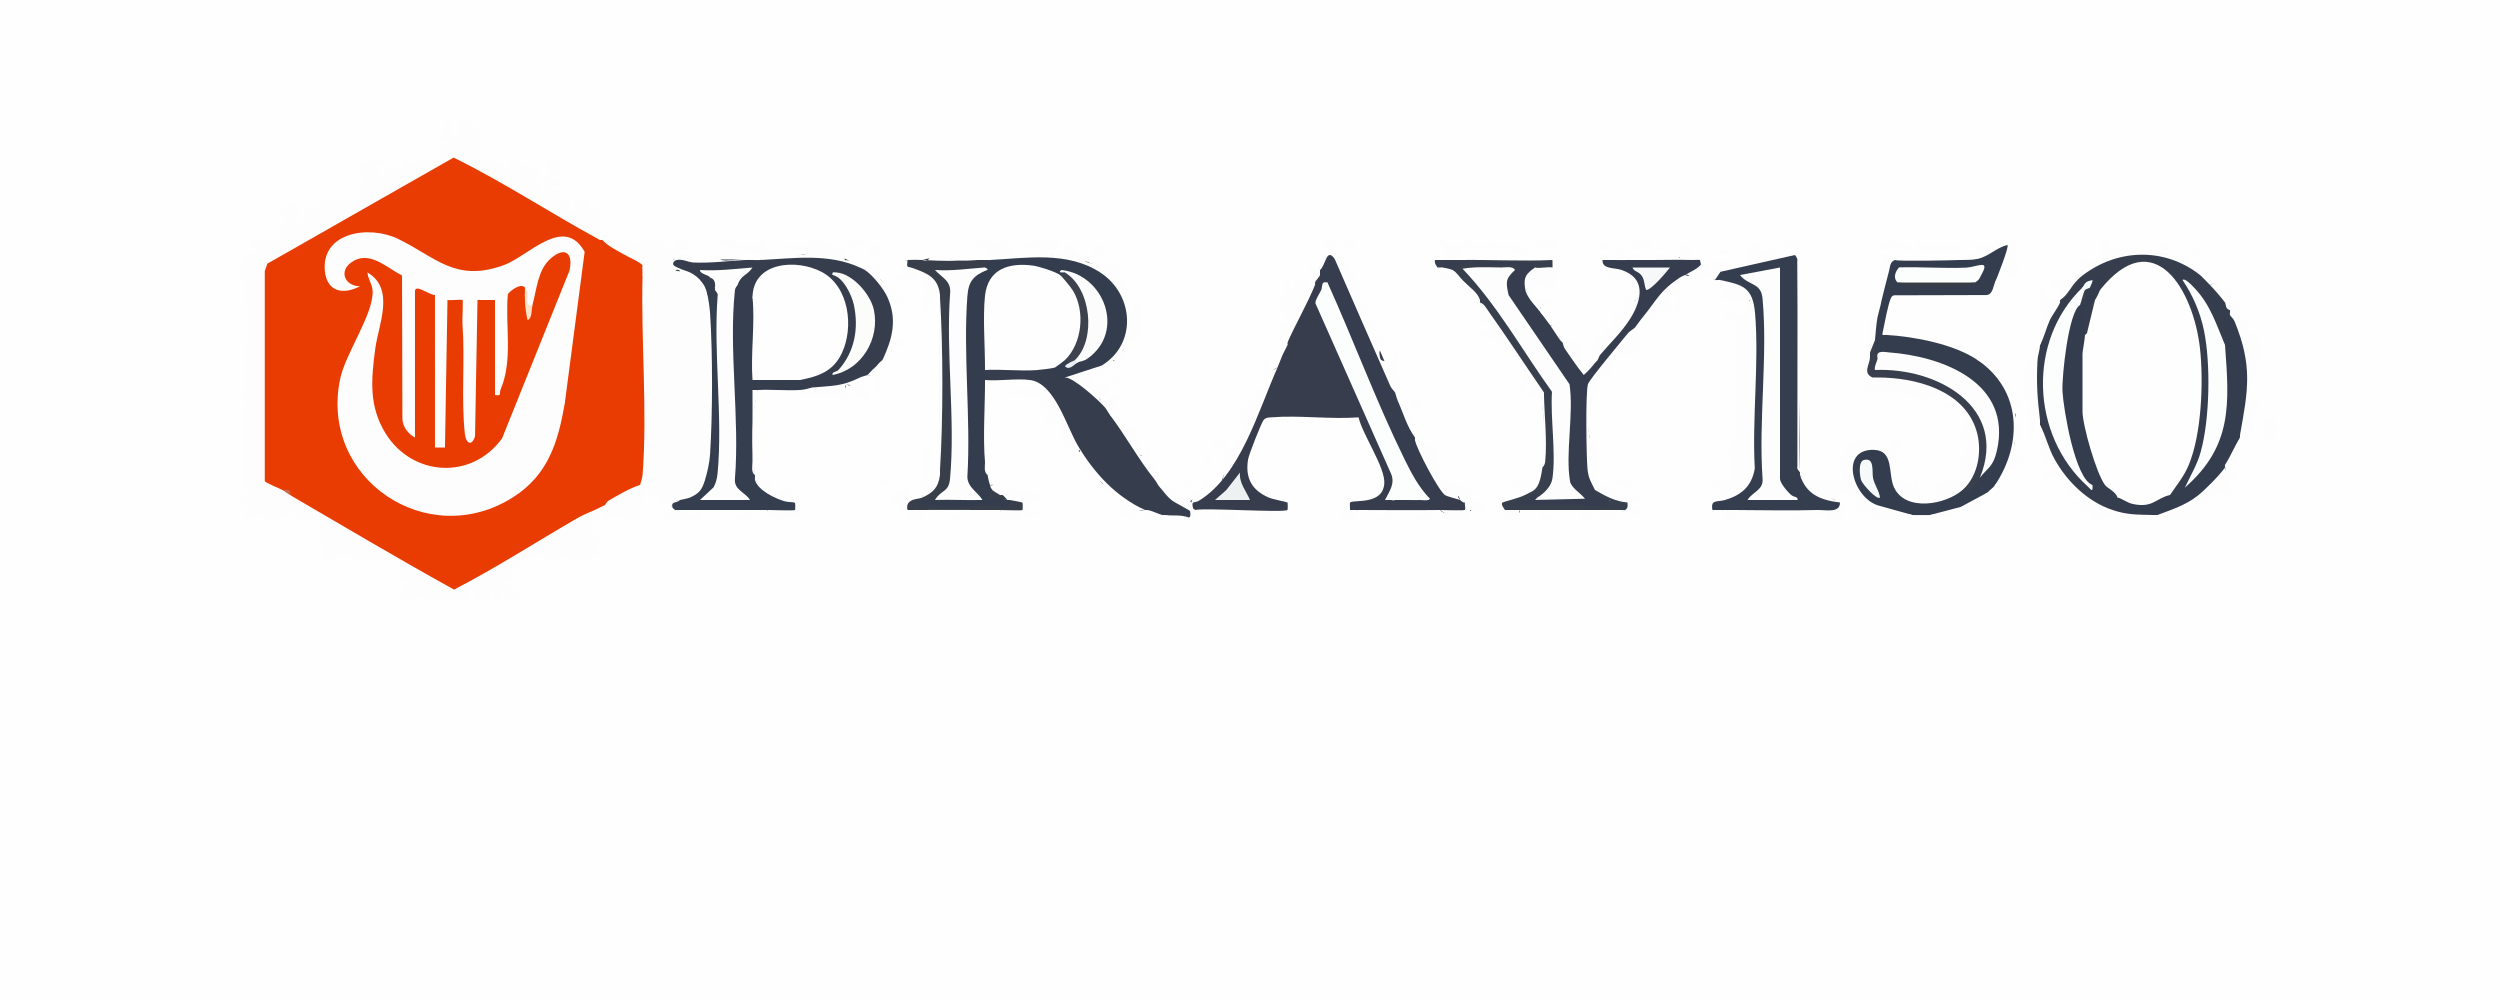 <?xml version="1.0" encoding="UTF-8"?>
<svg id="Layer_1" data-name="Layer 1" xmlns="http://www.w3.org/2000/svg" viewBox="0 0 1000 400">
  <defs>
    <style>
      .cls-1 {
        fill: #fee1c8;
      }

      .cls-2 {
        fill: #fdfdfe;
      }

      .cls-3 {
        fill: #fefdfd;
      }

      .cls-4 {
        fill: #333d4e;
      }

      .cls-5 {
        fill: #3b404d;
      }

      .cls-6 {
        fill: #f7fafa;
      }

      .cls-7 {
        fill: #c8684b;
      }

      .cls-8 {
        fill: #fed7b7;
      }

      .cls-9 {
        fill: #9ea8af;
      }

      .cls-10 {
        fill: #353e4f;
      }

      .cls-11 {
        fill: #353d4e;
      }

      .cls-12 {
        fill: #fdfefd;
      }

      .cls-13 {
        fill: #353e4e;
      }

      .cls-14 {
        fill: #c8623b;
      }

      .cls-15 {
        fill: #fcfcfd;
      }

      .cls-16 {
        fill: #383f4b;
      }

      .cls-17 {
        fill: #e83c02;
      }

      .cls-18 {
        fill: #fafbfc;
      }

      .cls-19 {
        fill: #373e4b;
      }

      .cls-20 {
        fill: #fcfcfb;
      }

      .cls-21 {
        fill: #f6f8fa;
      }

      .cls-22 {
        fill: #353d4d;
      }

      .cls-23 {
        fill: #e24914;
      }

      .cls-24 {
        fill: #e6430e;
      }

      .cls-25 {
        fill: #fdfdfc;
      }

      .cls-26 {
        fill: #fcfdfc;
      }

      .cls-27 {
        fill: #fdf5ed;
      }

      .cls-28 {
        fill: #eef1f2;
      }

      .cls-29 {
        fill: #e9eff4;
      }

      .cls-30 {
        fill: #373d43;
      }

      .cls-31 {
        fill: #363d4c;
      }

      .cls-32 {
        fill: #f8f9fa;
      }

      .cls-33 {
        fill: #fefefe;
      }

      .cls-34 {
        fill: #fefefc;
      }

      .cls-35 {
        fill: #343d4e;
      }

      .cls-36 {
        fill: #ccd2d8;
      }

      .cls-37 {
        fill: #343d4d;
      }

      .cls-38 {
        fill: #373d4c;
      }

      .cls-39 {
        fill: #383f4d;
      }

      .cls-40 {
        fill: #fcfcfc;
      }

      .cls-41 {
        fill: #fafbfb;
      }

      .cls-42 {
        fill: #363d4b;
      }

      .cls-43 {
        fill: #3a3f4d;
      }

      .cls-44 {
        fill: #f4fefe;
      }

      .cls-45 {
        fill: #3d424d;
      }

      .cls-46 {
        fill: #9ca0aa;
      }

      .cls-47 {
        fill: #fdfdfd;
      }

      .cls-48 {
        fill: #fcfdfd;
      }
    </style>
  </defs>
  <rect class="cls-33" width="1000" height="400"/>
  <path class="cls-17" d="M528,432c.33.03.67-.04,1,0,8.75,2.2,17.26,6.97,23,14,.79.81,1.79,1.47,3,2,1.53-2.53,3.86-1.4,4.81.89,5.31,2.19,10.49,4.81,15.55,7.86l.65,2.25c.34,34.5-.32,69.04.08,103.55.06,1.1-1.26,2-2.08,2.45l-.72,2.23c-14.49,8.58-29.26,16.62-44.3,24.12-13.62,9.64-28.01,18.09-43.18,25.37-17.38-8.7-35.59-18.86-51.89-29.76-5.88-2.3-11.49-5.18-16.84-8.62l-.06-2.34c-.33-.02-.67.03-1,0-3.82-.87-23.42-9.64-22.84-13.43.06-.4.63-.72,1.34-1.02l.06-97.74c-5.64-5.61,8.6-12.13,13.56-14.21,1.14,1.27,2.64.61,4.48-2,2.27.45,5.99-1.13,5.31-3.65,22.47-12.79,44.9-25.41,67.26-37.83l3.8.7,37.81,22.17,1.21,3.03Z"/>
  <path class="cls-17" d="M240,96c.32.07.69-.08,1,0,2.75,1.82,5.81,2.74,8.94,3.68l.06,2.32c2.85-2.32,6.14,1.82,7,4,2.52.72,2.51,2.82,0,4l1.28,2.7c.97,20.13,1.61,40.58,1.44,60.84-.05,5.81-.17,11.8-.84,17.47-.23,1.95-.61,3.09-2.88,2.99-2.82,3.69-9.49,7.99-14,8-.55.31-1.25.58-2,1l.04,1.39c-18.69,11.37-38.19,22.45-58.49,33.23-8.51-3.32-15.84-7.98-22.01-13.98-15.73-5.45-30.66-14.97-43.55-25.64-.46-1.22-1.46-1.88-3-2-2.01,2.81-7.96-1.03-8.99-3.66l-.07-83.25,1-3.82c25.27-15.79,50.85-30.47,76.72-44.03,19.45,9.24,38.09,20.52,56.18,32.07l2.15,2.7Z"/>
  <path class="cls-47" d="M240,203c.42,1.59,1.33,2.8-.43,4.05-1.41,1-4.22.4-3.57,2.45.35,1.11,1.77-.11,2.02,1.01.59,2.68-2.79.16-2.01,3.49,3.62-.19,4.75-.68,4.03,3.4-.06.34-5.03,1.7-.71,2.61,1.25.26.77,1.92.68,1.99-.3.23-2.3-.26-3.33,0-.86.21-.6,1.49-.9,1.73-.71.57-5.94.51-7.27.27-1.77-.32-2.47-1.99-4-2.02-.45,0,.28,2.82-5.07,2.1-2.05-.28-1.19-1.87-2.06-2.08-3.14-.76-12.19,1.91-9.36,6.01h-3.02s1,4,1,4c-3.69.32-6.98-1.64-5.99,3l3.99-1c.19.99-.27,3.68,0,4,1.84,2.1,2.11-4.02,3.99-2,.14.15.41,3.89-.55,4.01-1.23.15-3.7.24-4.82.02-1.06-.21-.18-1.83-1.12-2.04-2.68-.61-.15,2.79-3.49,2.01l-2-4.01c-.21.98.3,3.66,0,4.01-.19.23-5.82.23-6.01,0-.35-.43.37-3.52,0-4.01-.14-.19-1.61-1.02-1.67.97-.13,4.48-3.37,4.46-4.82,1.03-1.88,2.65-10.07,2.66-12.88,2.02-.83-.19-.51-2.06-1.14-2.07-1.86-.03-6.16,3.58-9.48,2.05-.9-.86,3.49-5.59,1.73-7.8-.22-.27-1.67-.05-1.8-.82-.3-1.9,1.2-4.96,0-7.32-.92-1.04-14.9.53-17.31-.05-.76-.18-.55-1.49-.85-1.73-.65-.51-5.98-.55-7.15-.29-.8.18-.51,1.85-1.23,2.03-2.66.68-8.22-3.43-3.36-4.6.81-4.09-1.88-3.25-2.05-4.05-.41-1.83,1.01-7.95-1.44-8.17-.86-.07-2.77,1.16-4.99.81-2-.31-3.4-2.59-5.03-2.65-2.75-.1-5.21,3.78-9.89,2.65-.76-.18-.55-1.5-.84-1.73-2.04-1.59-7.96,1.39-8.79.71-.24-2.08,3.56-3,2.99-4.48-.6-1.57-2.33-1.24-3.48-.5-2.2-2.33,4.01-3.24,3.49-5.51-.23-1.01-1.91.36-2.09-1.93-1.96-26.1,2.08-55.02.15-81.15-.18-2.47-2.64-.48-2.08-2.92.26-1.14,2.55.48,2.02-2-.22-1.02-2.4.63-2.06-3.05.16-1.8,3.38-1.62,2.06-5.46l4.99,2-2.99-5.99c1.88-.32,11.57.43,12,0,.32-.32-.32-4.04-.02-5.37.18-.81,2.86.04,2.05-4.05-.18-.9-3.12-.02-2.02-2.56,1.81.49,1.91-1.87,2.65-2.01.87-.18,5.14-.17,5.34,0,1.97,1.69-1.93,4.43-2.05,5.43-.24,1.99-.38,3.02,2.03,2.55-.46-1.84,1.82-1.83,2.01-2.72.21-.98-.24-3,.01-3.26s2.46.34,3.76-.27c.27-.13,2.33-3.6,2.9-3.73,3.29-.71,6.91.78,9.95.67,8.01-.3,4.31-1.4,5.36-6.06.18-.82,2.06-.51,2.07-1.13.03-1.7-3.41-5.31-1.94-7.38.81-1.15,8.04-2.7,9.88-2.1.88,3.61-3.31,1.35-4,2-1.74,1.64,2.91,2.21,2.01,3.98,2.64.85,1.64-1.34,2.16-1.75.86-.67,4.53.13,7.12-2.25,1.3-1.19,1.31-4.81,3.21.05,3.83-2.08,7.15-2.42,11.5-2.04.3-3.46-1.69-6.96,3-6.01.55-2.8-1.01-1.96-3.01-2,.32-2.87,2.66-4.83,2.01-8,4.41-.35,1.87,4.65,1.93,6.36.02.5,2.21,1.54,2.58,1.63,2.17.51,1.46-1.05,1.48-2.47.07-3.97-1.4-6.48,3.34-5.51.3.06,4.26,3.94,4.39,4.21,1.06,2.23-.36,11.16.27,11.78.37.37,4.95-.51,6.28.23l5.22,3.77c1.53-.35-1.73-5.37,3.88-4.01.68.16.51,1.5.86,1.73.92.61,2.08.05,3.02.3.73.2,1.22,3.36,4.75,1.98.82,2.35-1.62,4.16-2.01,5.52-.21.72,1,.3,1.22.57.4.5,2.48,4.14,2.78,1.41.17-1.57-.33-3.43-.04-4.88.12-.59,4.08-1.03,2-2.6-.44-.33-2.32.79-1.92-1.41,1.17-6.32,7.89.44,5.7,3.23-.1.13-3.92.57-1.73,2.15.16.11,4.42.2,1.94,2-.16.12-4.75.37-1.95,2,.3.17,1.45-.24,1.84.2.48.54-2.62,4.72,4.14,3.82,1.58,2.08-4.16,2.3-2,3.98.5.39,3.06.93,3.99,2.01.39-2.84-2.38-5.39,1.5-6.02,7.29-1.18,3.49,2.8,4.52,4.02,1.8,2.14,2.12-4.02,3.99-2,.18.2.2,4.55.04,5.38-.22,1.08-2.01.18-2.04,1.12-.08,2.57.72,1,2,.49v7.01c-19.65-10.67-38.43-23.09-58.5-32.96l-74.52,42.44-1.03,2.97v83.92c.14.81,5.9,2.95,7.05,3.63,1.66.08,2.66.75,3,2,21.84,12.68,43.55,25.64,65.68,37.85,17.05-8.82,33.2-19.29,49.8-28.87,2.61-1.5,6.19-2.66,8.52-3.98Z"/>
  <path class="cls-3" d="M261,98l1,1.04c1.07-1.81,2.77-3.27,4-1.04.22.04.92,1.49,2.38.97,1.79-.63.37-3.35,4.15-3.04.99.08,4.87,3.27,2.97,4.07-2.47.24-4.21-.88-5.49,2l1.84,1.35c-1.92.26-3.17,1.27-3.19,3.31,3.7,1.63,7.49,3.41,11.35,5.35,2.78-1.01,5.35,4.34,3,6,.49-.05.97-.06,1.39.09,3.45,1.25,1.69,63.88-.02,72.96l-2.36.95-2.92,3.53c-4.52.09-5.55,1.25-3.08,3.47.49,3.03-2.43,3.54-4,1-2.37,1.11-3.71,1.11-4,0-2.05.2-4.54,2.93-5-2-.69-1.44-.23-2.82,1.39-4.15-2.19,2.27-3.99,2.99-5.39,2.15-.58.36-2.64-.97-2,2-2.63,4.82-5.88-1.95-1-4,.37-1.57.89-2.37,1.04-4.44,1.91-25.3-.71-53.76-.04-79.56,2.2-2.71,1.84-6.49-1.08-11.32l2.08-2.68c1.12.1,3.25.64,3,2Z"/>
  <path class="cls-37" d="M784,104c1.11-.99,2.84-1.46,5.21-1.39,4.82-2.84,9.59-4.65,14.32-5.43,2.18,4.99-1.31,10.98-5.53,15.82,1.67,1.94.62,5.93-2.33,6.81l-37.52.31c-.57,1.42-3.21,11.53-2.51,11.92,11.93.98,24.08,3.26,34.65,9.16l.7,2.81c5.16.47,10.43,8.1,13.01,12.7,2.87,5.11,2.65,13.01,2.23,19.04-.83,7.15-2.13,12.87-8.24,18.26,1.84,2.46-.34,4.31-3,3-5.32,6.79-14.51,8.08-23,9-2.05,1.56-5.38,2.11-7,0-4.93-.1-9.7-.74-14.3-1.9-6.03-2.89-12.36-9.5-11.56-17.5,1.33-13.18,20.65-10.36,17.7,2.69,2.57,8.3,8.88,10.9,17.02,11.2,2-2.12,8.34-5.82,11.13-4.48,2.62-.63,4.49-2.41,5.59-5.34l1.41.34c19.54-31.32-14.39-49.18-41-48-2.25-.47-2.58-2.81-1-7-1.57-1.96-1.8-7.39,1-9,.25-1.36.72-2.65,1-4,.14-3.41.67-6.77,1.61-10.09-.13-3.39.46-11.64,4.39-8.91.15-.74.44-1.8,1-1.85,5.97-.47,17.66-.55,23.63-.11l1.38,1.96Z"/>
  <path class="cls-13" d="M719,104c.24,28.36.57,56.69,1,85,.07.33-.09.72,0,1l5.99,5.62c2.82,2.01,7.49,4.74,10.67,4.84,1.52,7.31-5.95,6.1-9.67,3.54-10.94.31-22.05.05-33,0-1.5,2.28-3.38,2.14-5,0-1.33-.03-2.68.03-4,0-.9-4.34,2.07-3.14,5-4l.83-2.36c4.34-1.19,8.94-5.7,9.12-10.33.79-21.11.45-42.71-.07-63.76,2.01-5.37-6.05-8.58-11.02-9.32l-.85-2.23c-.61-.13-1.44.15-2,0-2.74-1.11,1.36-4.82,2.62-5.43l8.54-.55c5.37-3.06,11.01-4.62,17.02-3.66,2.24-1.09,3.52-1.21,3.82-.37,0,.11.7.67,1,2Z"/>
  <path class="cls-35" d="M396,104c1.49-2.93,7.2-3.3,9.27-1.25,5.2.14,10.28-.37,15.22-1.55l.98,1.55c5.87-2.09,19.28,3.77,23.62,7.69,3.07,2.77,7.3,13.44,7.71,17.25s-4.03,14.71-6.52,16.67c-.27.21-.9-.02-1.63-.39-3.83,5.34-12.29,8.04-18.65,7.03-.6,7.7-10.36-.23-4-4-1.97-2.16,2.01-4.93,4-3,2.08-1.68,2.41-1.77,2,1-.41.82.59.82,3,0,15.88-11.38,11.17-29.54-5-36,1.07,2.66.05,2.68-2,1l-1.96,1.16c-10.65-5.23-26.55-5.61-26.26,9.92l.22,24.33-1.99,2.59c1.94,1.26,1.94,2.74,0,4,.02,10.44-.89,22.87,0,33-.06,1.77.28,3.44,1,5,.23,1.21.58,2.9,1,4,2.29-.31,2.62.35,1,2,.9,1.91,2.9,3.25,6,4,.25-.87.58-.85,1,0,5.98,4.51-3.97,3.54-7.6,2.98-10.15.67-20.14.36-30.15-.03-2.42-2.18,7.51-6.47,7.75-2.95,4.2-1.95,8.98-2.73,14.32-2.35-2.03-1.99-3.26-4.19-3.34-7.09-.53-18.15-.56-36.77-.56-54.96,0-4.96.16-9.9.38-14.85.35-7.99,1.67-11.1,9.2-13.75-4.14-1.02-.97-2.68,2-3Z"/>
  <path class="cls-11" d="M656,104c1.6-1.96,3.39-1.95,5,0,3.35-.73,11.63-2.34,13.74-1.38.8.36,1.54.85,2.26,1.38.57-2.74,1.8-2.51,3,0,4.38,3.47-2.18,7.66-6,6-.51.31-1.18.46-2,1-1.86,2.66-3.87,5.23-6.06,7.71l-5.98,7.81-2.96.48c-1.26,1.52-2.17,2.99-3,4,.68.62.9,1.33.57,2.14-4.71,4.05-8.59,8.51-11.62,13.39-8.01,6.25-9.22,21.05-6.66,30.54l.56,13.42c1.69,2.58,2.07,4.42,1.15,5.51,1.98,2.25,4.67,3.89,8.07,4.94,0,.44-.04.84-.23,1.15-1.07,1.72-36,1.14-38.38.91-.85-.08-1.62-1.33-1.49-2.31.08-.62,11.91-6.2,9.03-1.69,4.62-.86,9.18-1.47,13.67-1.85l-2.32-3.25c-.55-13.19-.74-26.39-.58-39.62l-24.13-35.42c-1.51-4.33-1.64-11.55,4.36-10.85,0-1.25-.74-1.7-2-1.56l-13.96.04c-1.5-.22-1.77-1.03-.52-1.99.99-.75,23.48-.03,24.79.56.8.36.55,1.23-.31,1.95.4.79.62,1.71.1,2.41-4.26,5.68-3.34,8.98,2.56,12.93-1.02.97-.91,2.19.34,3.66,1.04,1.53,2.25,2.89,3,4,2.35.1,3.68,2.1,4,6,.3.42.79.7,1,1l2.12.17c3.41,9.15,7.37,11.42,11.88,6.83.43-.5.58-1.5,1-2l-.12-2.92c4.53-5.17,8.87-10.21,13.02-15.13-1.09-1.25.04-4.3,1.95-3.78,1.87-6.01-1.39-9.17-6.89-10.31-14.67-4.13-5.79-10.64,8.05-5.85Z"/>
  <path class="cls-10" d="M295,114l1.36.04c1.66-5.27,6.22-4.97,4.29,1l.35,3.96,2.21,2.63-.17,28.37h15.55s1.41,2,1.41,2c.19,1.38,1.45,1.72,3.77,1.01l1.23,1.99c.71,2.26-4.17,2.71-5,1-5.63.3-11.37-.27-17,0-2.35,9.13-2.53,23.15-1,34,.05.65-.13,1.47,0,2,2.71.99,5.01,2.69,6.9,5.11,1.79.1,9.28,3.77,9.57,4.48.32.77.86,2.8.53,3.25-.6.82-11.42,2.49-12.01-.84-10.99.04-22.01,0-33,0,.06,1.75-3.49,1.67-4,0-.07-.21-.78-.56-1-1-1.3-1.71-.3-2.71,3-3,1.21-.25,2.94-.56,4-1,.98-2.41,2.98-4.74,6-7,.97-3.12,1.83-6.98,2.05-10.45,1.02-16.17,1.05-39.94,0-56.09-.13-1.97-.6-5.59-1.05-7.46-.54-2.89.6-3.89,3-2l2.24-.32c.9,23.11,1.27,46.39,1.1,69.84-.29,7.44-1.34,12.99-9.34,14.48,5.57-2.84,14.45-3.04,20,0-3.22-.66-5.63-2.21-7.23-4.67-.71-23.46-1.18-47.07-1.42-70.83-.71-7.24.5-10.74,3.65-10.51Z"/>
  <path class="cls-38" d="M528,110c2.91.14,3.91,1.14,3,3-.39,2.92-1.35,5.63-2.87,8.14l30.61,68.91c.73,3.91-.35,9.13-4.73,9.95-4.41,1.2-3.08,1.2,4,0,.56-1.92,1.44-1.91,2,0,1.03.96,2.37.96,4,0,1.25-2.7,2.75-2.69,4,0,2.4,1.59,5.74.92,10-2,1.73-2.73,5.5-.84,6,2,.44.18,1.05,1.2,2,1,.82.04,1.39.48,1.99.97,4.28,3.51-9.47,5.38-11.99,2.03-10.98.15-22.02,0-33,0-.87,1.98-2.49,2.42-3,0,.03-.78-.16-2.85,0-2.99,1.52-1.31,13.15,1.18,13.71-7.66.41-6.45-8.73-19.53-10.29-26.41-11.34.86-23.78-.93-34.97,0-1.25.1-2,.01-2.98,1.02-.86.89-5.94,13.93-6.24,15.75-1.23,7.44,1.44,12.35,8.24,15.31,1.7.74,7.14,1.72,7.53,1.98.12.08.12,2.88,0,2.98-1.41,1.2-32.26-.9-37,0-6.24-.84-.17-6.38,4.16-5.96.35-3.41,3.54-5.76,6.63-5.99,2.09-6.46,5.27-11.99,9.54-16.59-.02-4.19,1.75-8.39,4.37-11.62.11-2.7,1.13-6.98,3.84-7.62-.13-4.86,1.36-7.94,4.47-9.22.67-1.5,1.22-3.23,2-5-.59-1.79.35-3.35,2-4,.12-.28-.12-.72,0-1-.34-6.05,4.46-15.05,7.83-20.7l3.17-2.3c.12-.29-.12-.71,0-1-.07-2.9.6-3.9,2-3Z"/>
  <path class="cls-31" d="M344,107c.47.22,1.73.83,2,1,2.45-2.34,10.35,8.84,11.09,10.69.41,5.05.53,10.43.36,16.13,1.36,2.35-2.44,7.14-4.45,9.17-1.55,1.14-2.25,2.42-3,3,1.24,2.81-.18,3.88-3,3-.36.24-2.04.53-3,1-.26,3.22-2.21,4.13-5.83,2.71.11.74.13,1.39-.19,1.73-.46.51-12.74,1.98-12.99-.44-3.39-.6-24.05.81-25,0-1.31-1.12-.16-1.92,1.48-2,5.2-.26,11.11.56,16.12.05,1.5-.15,2.17-1.01,2.4-1.05l1.05-2.26c33.43-7.65,10.04-59.76-16.8-36.08-.5,2.69-1.58,4.47-3.25,5.34-.1-.96-1.42-2.43-1.41-5.12,0-1.66,1.58-2.13-1.58-1.89-1.05,2.86.91,14.93,0,16.01-.1.11-2.9.11-2.99,0-.54-.63.38-11.79,0-14-1.52-1.81-1.14-3.07.48-4.49-.97-.16-10.74-.17-11.24.1-.25.14-.28.71-.24,1.4l2,4c.89.28.87.61,0,1l-3,2c-.64-2.69-1.16-3.91-3-6-4-2.46-7.7-3.74-11.12-3.84-2.13-5.06,4.11-6.86,7.92-3.7,7.01-.75,14.07-.9,21.2-.45,1.99-.11,4.01.1,6,0l2.08-2.12,11.33.79c9.78-2.69,18.32-1.82,26.58,4.33Z"/>
  <path class="cls-33" d="M808,108c.27.38,1.67.7,1.99,1.5-.91,3.17-9.85,3.82-10.05,5.12-.37,2.45,1.05,4.65,1.09,6.88.04,2.41-1.05,5.94-.92,8.87.15,3.24,3.05,6.91-3.11,6.63l.99-7.99c-4.44-.87-7.91,5.84-5.55,9.05.95,1.29,6.91,1.83,6.55,5.94-1.01,2.7-3.68,2.7-8,0-9.38-6.36-25.25-9.38-36.48-10.03-1.5-.09-1.77.56-1.38-1.32.64-3.08,2.06-10.6,3.05-12.96.32-.75.53-1.37,1.43-1.57l36.9-.1c2.53-.16,2.61-2.98,3.48-5.02l3.13-5.46c2.32.6,4.61.75,6.87.46Z"/>
  <path class="cls-31" d="M880,110c.61.48,3.14,3.12,4,4,1.88-1.19,2.92-.36,3.09,2.48,3.4.64,4.37,2.15,2.91,4.52.45.64.08,2.78,2,3,2.5.2,2.42,1.33,0,2l-.62,1.29c.83,3.06,2.05,9.55-1.38,10.71l-2.66-1.19c-6.68-16.52-7.96-18.28-3.84-5.27,2.61,20.7,5.07,46.72-9.5,63.46,2.33,3.62-4.51,7.59-6,3l-.61-2.64c11.56-14.31,11.84-34.86,10.91-52.54-1.02-19.55-14.36-51.66-35.39-27.2l-2.92.39c-2.19-.64-2.12-1.36-1.6-3.3l-1.4-.7c-1.06,1.8-2.39,2.8-4,3,0,.58-.05,1.15-.27,1.64-.5,1.16-1.3,2.46-1.98,3.55-11.83,18.95-16.18,34.78-6.51,56.32,2.53,5.64,7.62,15.55,12.76,17.49.53-2.15,2.19-2.15,5,0,2.37-2.25,7.68,2.53,5,5-.47,1.68-1.14,3.34-2,5-3.66,2.45-11.21-2.39-12.32-6-3.71-.91-4.82-2.61-6.14-6.03-4.4-3.84-9.01-8.86-8.22-14.94l-2.32-7.03c-1.52-.07-1.44-1.57,0-2l-2.24-1.93c-.74-6.63-1.02-13.29-.85-19.99l2.09-2.08c-2.8-.93-1.84-5.77,1-6,1.11-6.17,2.12-11.67,5.68-16.73l2.32-.27c-.45-.32-.44-.65,0-1,.77-3.99,2.68-7.36,7-8,.34-.32.67-.73,1-1,.82-3.77,3.75-5.82,8.78-6.15,1.93-4.04,8.85-4.29,13.28-4.38,8.6-.18,20.9,2.09,25.93,9.54Z"/>
  <path class="cls-33" d="M816,136c.44.48.44,1.14,0,2-.1,2.34-.91,4.24-1,6-3.99.72-3.91,10.94-3.48,13.84l1.61,1.02c-.41,4.37.55,7.42,2.87,9.15.08.65-.08,1.36,0,2,2.08,4.44,2.81,8.63,2.18,12.56,3.37,3.83,6.73,7.83,10.1,11.99l.08,1.68c3.32.23,6.19,1.65,5.35,5.66,3.26.71,5.93,4.32,2.29,6.11-3.07-.34-5.33.74-7.98-2-3.53,8.9-13.13-3.13-2.01-3,.44-3.16-1.85-5.45-5-5,.16,10.77-11.77,2.29-3.01-2.49-.33-.78-6.81-4.29-7.67-4.35-1.29-.1-2.04,1.38-3.05,1.62-1.7.4-4.17-.1-5.34.66-1.57,1.02-.44,3.83-1.18,5.36-.12.24-1.27.29-1.73.93-4.02,5.6-2.56,8.38-10.54,8.29-5.42-.07-11.17-.28-17.03-.05-3.93.16-10.73,3.34-13.45-.95.56-1.66,2.89-2,7-1,2.33-.05,4.67.05,7,0,5.81-.41,11.22-1.41,16.46-4.14.52-.27,1.22.1,1.71.46.82-2.13,2.43-3.91,4.83-5.32.76-.98,2.16-1.75,3-3,2.6-2.35,4.6-5.28,6-8.79,2.89-.22,6.77-2.21,1.55-1.96l-.78-1.05c1.99-7.36,2.5-15.36.19-22.09-1.4-4.07-2.33-5.89-5.61-9.04-2.25-2.9-3.95-6.14.65-7.07,1.25-.17,6.72-.79,6.95-1.05s-.03-2.13.31-3.14c1.71-5,3.95-3.35,8.74-3.8Z"/>
  <path class="cls-31" d="M422,147v5c1.65.84,3.63-.97,4-1,6.01-1.31,12.98,4.82,14.34,9.58,2.54-.21,3.1.6,1.66,2.42.73.86,1.3,2.07,2,3,4.97,3.57,9.96,9.01,11.27,15.56,3.71,1.39,5.96,6.33,6.73,10.44.65.82.99,1.86,2,3,2.33.87,9.95,5.51,11.3,7.04,6.26,7.07-4.45,5.8-9.3,3.96-.33-.05-.67.05-1,0-1.93,1.49-6.24.95-6-2-.32-.04-.67.02-1,0-4.07.86-8.16-.74-9.58-5.08-5.48-2.87-11.1-8.79-14.84-14.04-.5-2.77-1.73-4.69-3.71-5.78-1.77-2.49-2.52-4.01-3.84-6.75s-3.17-6.8-3.03-8.95c.09-1.28-.74-1.97-2.04-1.27-2.35-3.9-5.33-7.27-8.95-10.13-5.52-.72-12.31.52-18,0,0-1.33,0-2.67,0-4l2.68-2.09c8.1.58,16.07.37,23.91-.63l1.41,1.72Z"/>
  <path class="cls-47" d="M690,200l-2.5-4.98c-1.01-1.51-3.51-.53-3.51-1.53,0-2.64,1.48-1.44,3.24-1.23,1.49.18,3.03,1.15,4.76.74.66-.71-.62-13.7,0-16.36.18-.79,1.84-.48,2.02-1.27v-47.37c-.73-.6-5.45,1.58-4-2.49.55-1.56,1.44-1.32,2.71-.73,2.05.96.99,4.33,4.33.74l2.95-5.52c-3.86.72-8.25-.02-11.99-1.01-.35-1.84,1.57-.33,2-1.5.6-1.64-.41-1.79-1.52-.72l-.49-4.78c8.97,1.93,13.16,2.74,14.04,13.46,1.64,19.81-1.25,41.91-.12,61.97-1.24,7.06-5.26,10.63-11.93,12.57Z"/>
  <path class="cls-11" d="M558,157c.36.81.53,1.93,1,3,3.25,4.39,5.58,9.39,7,15,0,.33-.05.68,0,1,4.26,3.9,7.26,10.32,9.04,16.21,2.16,1.16,4.37,3.25,2.96,5.79-.08,2.14-1.36,3.63-3.51,3.99-2.45.41-7.62.84-6.49-1.99.1-2.02-.94-4.18-3.13-6.46-12.3-23.11-22.74-48.41-32.74-73.05-.46-1.13-.67-2.36-.86-3.62s-.25-2.57-.27-3.88c-.94-1.51-3.82-.24-3-3-.84-.31-.84-.64,0-1,.03-.33-.02-.67,0-1-.58-4.52,4.9-10.19,7.23-5.13,7.73,16.8,15.26,33.72,22.49,50.77l.28,3.36Z"/>
  <path class="cls-35" d="M890,138c-.21-2.89.53-6.77,0-9.33-.12-.56-3.56-2.58-3.72-2.93-.52-1.11-.04-2.38-.56-3.5-.15-.33-3.17-2.25-3.72-2.75.99-1.26,1.75-1.81,3.44-1.54.16.03,2.2,2.15,2.27,2.3.81,1.71.49,5.65,4.29,5.74,1.74-1.89,3.84,2.39,4.68,4.27,4.07,9.16,4.33,18.02,2.42,27.63,1.69,4.21.85,13-3.1,16.1-.06.32.04.67,0,1l-2.65,6.15c.21,3.44-.91,5.06-3.35,4.85-.15.24.15.77,0,1l.85,2.21c-7.08,8.12-16.57,18.09-27.85,16.79-.35,1.47-1.11,1.31-2,0-1.92,1.77-14.57.85-15.61-.47-.3-.38-.38-.93-.39-1.53l-3-3.99c1.06.14,4.39-1.12,5-1.01l2.08-1.38c5.86,3.98,10.89,2.33,16.55-1l2.37,1.38c.89-.2,2.24.27,3.3,0,.2-.05,1.87-2.28,2.7-3.01,13.95-15.93,16.98-33.92,14.19-54.41l1.81-2.59Z"/>
  <path class="cls-47" d="M785,196c-6.8,5.96-22.92,8.79-27.41-1.09-2.47-5.44.15-14.78-8.11-14.97-13.98-.33-8.41,19.19,1.83,22.25l13.69,3.81c-2.1.04-6.6,1.04-7,1-.11,0-.76-1.44-2-.99l.5,2c-7.02,1.27-6.48-1.33-10-6-1.12-.54.6,5.27-1.99,3.99-3.83-1.9-2.15-7.74-2.52-8l-1.99,1.02c.64-6.84-4.43,1.06-8-1.01.43,3.01,5.46,1.55,6,1.99.21.17.09,4.32-.19,5.32-.69,2.44-3.94,3.22-6.19,2.7-.73-.17-.51-1.49-.85-1.75-1.42-1.09-4.49,1.24-3.78-2.27,3.17-.09,9.07,1.39,9-3-7.77-.93-13.5-3.24-16-11,1.3,1.16,4.45,3,5.89,1.81.11-.09.27-3.02,1.1-1.8.17.24-.43,1.82.62,2.04,3.4.7,7.26-1.46,10.38,1.96.51-2.69-3.25-7.76-1.74-9.8.19-.25,1.34-.1,1.73-.93.61-1.28.09-3.67.56-4.29,2.18-2.87,8.7-3.39,12.03-3.08,2.23.21.68,3.09,3.42,1.07-1.06,4.19,2.28,2.45,3.52,3.98,2.88,3.53-1.63,7.21.39,9.58,1.08,1.27,6.14,3.69,7.61,3.34.82-.2-.13-2.91,2.47-1.87-1.7,5.1,1.05,7.68,6,7.99.76-1.34-.11-4.1.47-4.96,2.59-3.85,9.16-2.68,9.54-3.03.35-.33-.33-4.99-.02-6.37.07-.29,1.34-2.24,2.22-4.91.42-1.29,1.96-1.78,1.81-3.22-7.43-1.81-1.99-4.23-1.92-9.04.05-3.4-1.84-2.08-2.1-3.15s.25-2.97,0-3.32c-.05-.08-1.87-.43-1.86.49.01,1.68.85,2.74-2.11,2.47l-.17-1.78c-2.05,1.76-2.68-.51-1.86-1.16.51-.41,2.96-.22,3-2.01-2.62,1.07-3.14-1.74-3.48-1.83-2.48-.64-6.83,1.51-8.01,1.48-1.78-.04-7.62-2.31-10.08-2.59-5.32-.6-7.05,1.68-11.98-1.01-.63-.34-3.41-.36-1.45-2.06,1.06-.92,8.74,2.18,5-3,.28-1,.85-1.53,1.79-1.52,19.01.19,42.64,10.27,40.14,32.71-.54,4.85-2.76,12.83-7.94,13.81Z"/>
  <path class="cls-47" d="M395,104l.45-4.01c-3.3.37-6.11.03-5.44-3.99,2.84-1.45,6.51,1.61,7.5,1.69s2.34-1.85,3.82-1.51c5.04,1.16,3.23,5.22,3.67,5.83s14.27,1.11,13-4c-3.81-1.56-7.28,4.31-9,0,4.68-2.77,9.61-1.23,15-2.01l-2.99,5.99c1.24,1.23,6.32-2.55,3.99-3.99,1.77-2.31,8.37,6.17,9.68,6.79,3.46,1.61,11.5.1,13.26,2.29.11.14-1.13,1.79-.24,3.63.94,1.95,2.58,1.87,3.08,2.47.24.29-.7,4.06-.46,5.12.35,1.56,2.5,3.27,1.68,5.7,2.34,1.5,2.03-4.12,3.99-2,.52.56.55,14.02-1.5,14.99l-2.49-2c.75,2.94-1.96,3.09-3.01,5.52,5.57,1.93-2.27,2.52-1,6.49l-2.49-3c-1.57,1.06-1.29,3.34-2.49,4.51s-5.65,1.47-6.01,3c-.73,3.14,5.42,2.52,7,2.49,1-6,4.86-5.86,4,0-1.33.03-2.67-.02-4,0-.15.92.28,2.12-.43,3.05-1.2,1.57-4.37-.26-3.57,2.94,3.41,1.5,4.2-1.91,4.62-2.01,1.14-.26,3.97-.7,3.37,1.5-1.81,2.7-3.24,2.74-5.99,3.51-2.34-2.78-12.84-12.24-16-12l14.71-4.79c14.2-8.68,12.87-28.2-.37-37.05s-30.02-5.87-44.34-5.16h-1Z"/>
  <path class="cls-16" d="M369,104c4.45-1.38,8.53-1.3,12.22.23l9.78-.23c1.33-.08,2.67.07,4,0,.33-.02.67.02,1,0-1.25.96-2.68,1.06-2,3-4.41,2.2-9.16,3.41-14.26,3.62l1.56,2.26c.82,24.68,1.17,49.5,1.04,74.46-.41,7.46-1.02,10.65-8.35,12.66-2.35.09-5.96-.91-7,1.99,3.93-.92,8.12.95,11.53,1.07,6.03.2,12.52-1.46,18.98-1.07,2.66.16,7.51,3.4,6.49-1.99,2.46-3.58,7.69-.15,6.95,3.82-.38,2.06-10.4,4.12-10.95.18-10.65.05-21.35-.09-32,0-1.25,2.7-2.75,2.69-4,0-.33.01-.67-.02-1,0-4.05-.65-1.53-6.47,2-4,1.14-.5,2.9-.49,4-1l.09-2.26c2.61-1.74,4.91-3.99,6.91-6.74.09-.63-.04-1.34,0-2v-69c-.02-.33.04-.67,0-1l-2.15-.92c-.64-3.4-3.78-6.75-6.78-8.19-2.07,2.05-8.56-3.67-4.07-4.89,1.95-.09,4.06-.11,6,0Z"/>
  <path class="cls-39" d="M578,104c2.12-2.53,3.87-2.51,6,0,8.49-2.62,17.56-2.89,27.2-.82,3.24-1.86,6.68-1.14,9.8.82,5.63,3.55-5.09,8.09-7,3-.14-.05-.42-1.32-1.42-1.56-6.57-1.57-15.66.24-22.57-.43-.23,1.75,2.27.94,3.49.99,4.49.18,9.02-.14,13.5,0,.52,1.84-.45,1.49-1,2-5.14,1.08-10.69,1.49-16.67,1.23,11.99,14.96,23.09,30.58,33.28,46.88l.85,25.8c.14,6.77.16,17.48-8.47,17.08-3.21-2.83-2.68.31-3.2.74-1.38,1.12-4.55-1.27-3.79,2.26,4.49.07,9.01-.08,13.5-.01,3.44.05,6.47-.01,9.95-.03,3.27-.02,7.95.78,10.62.51,1.8-.18,2.28-.61,1.93-2.46-2.27.72-4.83-.82-5.96-2.71-.24-.39.09-1-.05-1.29l2.32-.93c3.57,2.01,7.13,3.99,10.68,5.93.14,1.22.19,2.48-1,3-4.78,2.75-8.12,2.75-10,0h-32c-.07,3-5.32,2.86-6,0-.01-.16-1.91-2.35-1-2.99.39-.28,6.67-1.8,9-3.01.65-2.67,2.65-4.67,6-6,.4-1.24.75-3.57,1-5,1.17-9.88.95-19.74-.69-29.58-3.6-3.57-6.3-7.99-8.09-13.27-6.29-7-13.01-14.52-16.22-23.15-.04-.35.07-.72,0-1-2.85-1.99-4.85-4.33-6-7-.32-.33-.67-.7-1-1-3.38-.49-4.72-1.82-4-4-1-1.94-2.44-2.77-4-1-.13,1.18-1.14.68-2,0-.59-1.01-1.27-1.66-1-3,1.33-.03,2.67.02,4,0Z"/>
  <path class="cls-33" d="M664,98c1.17,1.69,2.45,1.47,2,0-.42-4.51,10.53-2.24,12.5-2.15,2.12.1,4.61-1.65,7.5.16.94,3.39-3.06,3.95-2.99,6.98,1.93.64,3.63-.77,5-1-.11-1.46,1.5-1.15,2.7-.76l.3-1.24c1.48-.57,3.69-3.83,5-4.5,3.28-1.66,13.44.38,18,.5,11.4,8-8.07,7.7-12.88,4.07,3.02,6.97-7.9,6.75-12.78,6.07-3.81,7.34-7.51,3.33-8.34-2.14-.95-.11-2.02.03-3,0l-2.13-.84c-.75-3.28-1.17-3.36-1.26-.26-5.31-.32-9.51.04-12.61,1.1-1.67,0-3.33-.01-5,0-2.37-.71-4.98-1.46-7.84-2.24-1.76,1.67-7.19,2.12-8.16.24-.03-.98-.2-.3,0-2,.57-1.29.9-2.63,1-4,.35-.35.5-1.19,1.45-1,3.1.89,22.42-1.85,21.55,3Z"/>
  <path class="cls-47" d="M529,432c4.72.52,10.18-.38,15,0-2.06,8,2.04,3.33,5.41,3.93.72.13.61,1.99,1.09,2.08,4.62.88,2.54-4.74,3.54-5.99.19-.23,5.76-.25,5.97-.03.19.19.19,4.55,0,5.37-.17.74-3.03.16-2.03,4.04.18.71,1.86.43,2.04,1.22.3,1.33-.34,5.06-.02,5.37.57.56,13.44-.02,16,0,.03,3.66-.03,7.34,0,11-6.79-1.63-14.63-9.6-21-11-1.52-.46-2.52-1.13-3-2-7.74-4.46-15.43-9.26-23-14Z"/>
  <path class="cls-47" d="M654,131c3.34,1.49,2.36,4.64,0,6.51,2.05-.11,2.82,3.5,2,4.49-1.73,2.09-2.08-2.21-2.49-2-.61.32-1.1,1.48-2.2,1.81-1.65.49-4.45-.21-5.2.29s-1.12,6.49-2.31,7.71c-1.31,1.35-3.61.07-3.75.21-.53.53-.3,3.16-.61,4.06-2.24,6.47-5.18,13.82-3.45,21.28.18.76,1.5.56,1.73.85.78.99.31,12.43.33,15.13,1,.34,2.02,2.31,2.17,2.38.37.19,1.22-.67,1.56-.47.19.11.14,1.13.99,1.65,2.69,1.62,7.83,2.79,8.22,6.09-4.8-.32-8.98-2.65-13-5-1.55-3.11-2.64-4.64-3-8.5-.46-4.79-.82-30.53.19-33.82.58-1.9,13.36-17.1,15.83-20.19.96-1.21,2.47-1.86,2.99-2.49Z"/>
  <path class="cls-43" d="M751,143c1.48.07,2.07,1.05,1.78,2.94,23.56-.96,55.58,19.24,39.22,45.06-1.76,2.16-3.34,7.22-7,5,6.46-5.66,8-16.12,5.5-24-5.08-16.04-24.41-21.03-39.5-21-.66,0-1.35-.05-2,0-3.86.26-3.8-6.13-1-8,.04-.66-.03-1.34,0-2,.09-2.65.76-4.31,2-5-.31,3.73-.1,4.53,1,7Z"/>
  <path class="cls-33" d="M616,96c2.92,1.13,5.58,2.47,8,4,.09.23.92.52,1.05,1.58.19,1.56-1.04,2.29-1.05,2.42-1.14,1.85-1.67,1.76-3,0-12.13.54-24.78-.16-37,0-3.7-1.48-3-3.54,2.12-6.19l1.88-1.81c3.11-1.26,12.85-1.45,16.53-1.04,2.47.28,3.86,1.72,5.14,1.9s2.32-1.69,3.92-1.93c1.51-.22,2.28,1.06,2.41,1.07Z"/>
  <path class="cls-33" d="M797,96c5.54,1.92-.72,4.43-4.25,3.94-2.3,2.04-5.21,3.39-8.75,4.06-3.43.14-24.85.6-26,0-1.42-.25-2.09-.91-2-2-.29-.15-.65-1.53-1-2-.53-2.47,2.26-2.78,8.35-.91l.65-1.09c-.3-1.69,3.06-2.9,4.45-3.05,8.84-1,19.77.46,28.55,1.05Z"/>
  <path class="cls-47" d="M845,204c6.07,2.02,9.82,1.81,16,2,2.18,1.13.96,1.49-1,2-4.61.12-9.43-.31-14,0h-6c-1.32-.09-2.7.14-4,0l-.46-3.03c-2.56-2.47-.8.61-2.04,2.03-1.9-1-.99-3.83-1.78-4.78-.16-.19-4.85-1.29-.4-2.22,1.19-.25.84-1.82.67-1.99-.23-.23-3,1.45-5.06-.49-1-.94-.01-2.7-.6-4.24-.7-1.84-3.77-3.47-5.71-3.26-.26.03-1.69,4.56-3.61.48-.94-2,1.38-1.33,2.24-1.48,1.5-.25.57-1.83.74-3.01l-2.99.99c1.29-2.15-1.28-3.26-1.07-5.45.14-1.54,2.22-2.66,1.94-3.87-.65-2.78-1.34-3.64-1.87-7.68,2.39,4.42,3.34,9.22,5.83,13.67,5.03,9.04,13.28,17.03,23.17,20.33Z"/>
  <path class="cls-47" d="M304,104c1.55-1.82.51-2.72-1.49-3.01-6.01-.9-6.29-.65-12.13-2.92-1.43-.56-2.94,1.01-2.39-2.06,3.94-1.68,5.31,1.93,5.63,2.01,1.23.29,9.69.15,10.18-.27.41-.35-.27-2.46,1.67-1.73,1.63.61.45,2.73,1.47,3.45,4.5,3.18,10.81,3.08,16.04,2.04-1.77-3.05-9.92-.63-11-1.51,1.82-3.83,7.91-1.19,11.36-1.98.8-.18-.25-2.76,5.17-2.06,4.2.54,5.63,3.93,6.18,4.05.99.21,3.03-.24,3.28,0,.35.32-.41,3.6.02,3.99.36.33,5.46-.45,5.98,3.02-12.48-5.82-26.85-3.66-40-3Z"/>
  <path class="cls-47" d="M892,124l2.99-2.99c1.01,1.98.52,5.13,1.3,6.76s5.23,1.54,2.7,5.24c5.58-.63,5.93,6.42,5.02,10.37-.18.8-1.87.48-2.03,1.27-.3,1.45.27,3.25,0,4.85s-1.73,2.58-2.04,4.96c-.83,6.32.06,4.47,3.02,6.06,2.54,1.37-.37,2.86-.76,4.21-1.06,3.7-.16,5.9-2.74,10.26-1.66,2.8-1.35-2.31-3.47-.97,3.26-18.05,5.12-27.57-2.13-45.41-.47-1.15-1.74-2.23-1.87-2.59-.17-.47.12-1.39,0-2Z"/>
  <path class="cls-47" d="M714,96c1.99.05,4.01-.04,6,0,.77.72-2.06,5.02-2,6l-29.82,6.72-2.18,3.28c-.83-.22-1.84-1.74-2.48-1.73-.87.02-2.9,2.6-6.88,1.74-.84-.18-.46-2.79-2.63-2.01,2.51-1.52,8.35-3.85,6-6,3.18.37,2.5,1.73,3.01,5l3.99-2.01-2.99-1c-.28-1.27,1.9-1.64,2.73-1.76,5.67-.81,8.57,3.95,13.34-.81-.43-2.16-1.11-3.13-3.07-3.92l6.52-2.5.48,2.99c1.98.28,4.54-.43,6.37,0,.81.19.52,1.65,1.11,1.81,1.15.32,6.23.28,5.03-1.8s-4.88-1.21-2.51-4Z"/>
  <path class="cls-47" d="M528,108c.03-.58-.52-1.54-.49-2.46.23-5.91.52-3.61,3.71-4.77,1.25-.45,1.78-1.54,2.28-1.77.79-.37.23,1.12.81,1.63,1.17,1.03,2.75,1.45,3.73,2.83,1.56,2.18.74,5.15,4.97,4.55-2.82,4.18.9,3.94.98,4.61.42,3.42-1.77,8.61,4.01,9.39.45,1.83-2.6-.04-1.96,2.45.65,2.55,8.07,6.35,2.97,8.04,1.61,2.81,5.69,2.69,5.02,6-.07.36-3.26-.02-1.91,4.89.53,1.94,5.63.79,5.86.58.74-.67-1.55-4.93,2.03-3.97l-2,9.48,2-.49c.81,3.23-2.21,4.93-1.99,8.01-.25-.56-1.37-1.43-1.88-2.58-7.51-16.89-14.83-33.87-22.24-50.8-3.31-4.87-3.63,2.59-5.88,4.38Z"/>
  <path class="cls-47" d="M526,114c-3.19,7.82-7.71,15.48-11,23-1.09-1.47-2.88-.04-3.06-2.44-.27-3.5-.73-5.28,3.07-4.57-1.28-1.73-.62-3.71-1.03-5.31-.23-.9-1.82-.58-2-1.28-.99-3.88,1.86-3.28,2.03-4.03.47-2.08-.34-5.09,0-7.36,3.62-.85,1.33,3.15,2,4,2.27,2.89,1.91-3.74,2.09-3.91.13-.12,2.83-.85,3.46-1.01.27-.07,1.5,4.18,4.44,2.92Z"/>
  <path class="cls-47" d="M890,187c.59,3,3.47.66,4,.99.11.07.99,2.38,1,2.51,0,.81-2.49,1.2-2.81,1.66-.78,1.14.32,3.93-.24,4.78-.67,1.03-6.23.01-6.97.57-1.49,1.13-1.36,3.57-2.25,4.27-.26.2-3.98,1.66-4.72,2.22-.45,1.5,1.5.75,1.99,1.99-1.5,2.5-5.37,2.75-8,2-1.9.19-4.03-.07-6,0-1.02-.46-2.02-1.13-3-2,5.68-2.16,10.99-3.8,15.92-7.58,2.92-2.24,9.05-8.45,11.08-11.42Z"/>
  <path class="cls-47" d="M832,111v-7c.53-.56,7.38,1.9,9-.03.26-.32-1.9-6.98.51-7.96,1.91-.78,1.15,1.71,2.16,1.99,6.52,1.76,11,.12,17.12,1.78,1.14.31,2.38.03,3.21.23-.19-.19.11-2.19,0-3l5,1c.03,1.95-4.44,2.55-5,1.99.11.03.31,1.3,1.45,1.54,1.98.41,8.43.01,9.37.64l5.18,7.81c-14.5-11.41-33.87-10.51-48,1Z"/>
  <path class="cls-47" d="M458,204c-5.11-.27-2.91,4.07-4.5,3.98-.62-1.96-5.05-1.49-5.44-2.04-.61-.87.39-6.61-.07-6.94-.08-.06-1.16.79-1.99.4-.73-.35-1.21-1.34-2-1.74-.63-.33-1.61.12-2.04-.15-1.3-.8.42-2.46-.84-4.03-1.99-2.49-4.83-.82-7.07-4.24s-2.49-5.16-2.05-9.24c-2.36,1.81-6.56-2.06-7.53-4.01-1.24-2.49,1.74-6.51-2.46-7.99l-2,4c1.2-2.77-3.59-3.54-1.99-5.96.52-.78,5.52.17,3.98-4.03l-4.99,2.99c-.55-2.81-2.57-4.63.99-5.49-1.59-2.6-3.24-.39-5.4-.56-1.28-.1-2.63-.8-4.09-.97-1.32-.15-5.19.28-5.51.01-1.31-1.12-.16-1.92,1.48-2,3.16-.16,6.36.12,9.51,0l-2-3.99c9.94,1.3,14.5,18.4,19.19,26.31,6.41,10.82,15.22,20.41,26.81,25.69Z"/>
  <path class="cls-47" d="M799,144c.33-.03.67.04,1,0-3.38,7.53,1.98,7.91,5.09,11.48.94,1.07.14,2.74.85,3.84.46.71,1.89.52,2.07,1.32,1.1,4.94-2.04,4.43-2.04,4.87.03,1.81,2.73,3.9,2.1,9.07-.25,2.02-1.88,1.18-2.08,2.06-.36,1.57.22,3.67.02,5.37,3.91-2.5,5.77,2.22,2.01,4.41-.86.5-2.87-.19-3.8.78-1.46,1.52-2.07,5.9-6.21,6.81,11.2-16.71,10.61-38.06-7-50,2.92.34,5.13.26,8,0Z"/>
  <path class="cls-47" d="M566,176c2.17-.74,1.72,1.76,2.69,1.98,1.66.39,3.56-.23,5.31,1.03l2-3c1.53,3.52-2.01,4.25-2.04,4.52-.27,2.13,1.71,3.18,2.03,5,.26,1.48-.25,6.3.01,6.48.37.26,2.29-.26,3.31,0,.92.23.55,1.86,1.33,2.02,1.8.39,6.66-.95,7.36,1.49.17.61.36,2.38-.5,2.5-1.81.24-6.03-1.35-3.5,2-1.42-.58-5.05-1.36-6-2-2.61-1.77-11.5-18.68-12-22Z"/>
  <path class="cls-47" d="M624,104c-.22,2.9,0,10.9-4.42,10.98-3.76.07-4.51-3.36-7.58,2.52,3.01,3.39,6.7.34,8.99,4l-4.99,1.5,1,2.99c-2.04-3.01-6.36-6.6-6.96-10.54-.71-4.67.41-5.93,3.96-8.46,1.57.51,5.06-.36,7.01,0v-3c.67-.03,1.78-1.3,2.99,0Z"/>
  <path class="cls-47" d="M256,194c-.28,1.18-.72,2.28-1.07,3.44,0,.97,1.75.39,2.07.56.45.24-2.32,7.78-1,10-3.87,1.79-9.33-2.23-11.5-2.05-.39.03-.85,4.05-2.51,2.04-.37-.45.24-4.71,0-6,.23-.13.66-1.31,1.61-1.84,3.96-2.25,8.01-4.77,12.39-6.16Z"/>
  <path class="cls-47" d="M640,102c1.61-.26,4.62.6,5.79-.28.49-.37-.17-2.71,3.62-1.74.71.18.43,1.85,1.22,2.04,2,.47,6.04-1.57,5.37,1.99-4.99.04-10.01-.03-15,0-.19,3.74,4.66,2.98,7.55,3.95,9.82,3.27,8.26,11.62,3.87,18.97-3.32,5.56-8.38,10.26-12.42,15.08-4.63-.61-2.08-4.58-2-8.01,3.92,1.53,2.19.67,4.12-1.35.75-.79,3.61-2.62,3.73-2.82.47-.77-.82-2.18-.67-3.2.37-2.56,4.64-2.99,6.81-2.63.3-1.97-2.34-.55-3.01-1-.78-.52,1.19-5.46,2.51-5.98,1.05,0,1.36,4.93,3.51,2.47-.76-10.1-3.45-6.24-10.41-7.42-1.12-.19-.25-2.68-1.59-3.59-.82-.56-2.6-.24-2.9-.56-.44-.47-.06-4.53-.11-5.9Z"/>
  <path class="cls-47" d="M808,96c1.14.08,1.78.62,1.34,1.57-1.45,3.17-2.05,5.81-1.34,9.43-.05.2-.06.92,0,1,.15,5.04-6.01.91-6.45,1-1.04.22-1.9,3.59-3.55,4,.83-1.93,5.69-14.25,5-15-4.37.99-7.36,4.54-11.94,5.55-2.59.57-4.57.34-7.06.44-.52-3.57,3.1-1.07,5.61-2.95,1.73-1.3.29-2.91.39-3.04.17-.22,4.3.03,5.52,0,2.48-.07,3.26.68,1.49-2,4.1.28,6.85.64,11,0Z"/>
  <path class="cls-47" d="M346,108l.99-1.98,7.01-2.01c-1.77,2.26-2.74,4.41-1.88,7.41.54,1.88,2.44.69,2.94,1.09.97.78.63,2.36,1.22,3.22.68.98,4.65,2.66,5.71,4.79,1.24,2.48-3.56,1.1-4,1.49-.5.43-.1,12.19.47,13.11s4.67-.67,3.53,3.89c-6.57-1.22-4.23,1.51-6.5,4.04-.95,1.05-2.19.74-2.49.97,3.98-8.6,6.07-16.28,1.87-25.37-1.53-3.31-5.89-8.7-8.87-10.63Z"/>
  <path class="cls-47" d="M464,195c.89-.74,5.31,0,5.79.31.36.23.47,1.57,1.29,2.11,1.61,1.06,3.81,1.88,5.43,3.57l1.5-4.99,4,2c-.84-2.05.81-4.48-1.99-4.01.69-2.72,3.41-1.6,5.34-1.98.63-.12,1.14-4.1,2.65-2.01.36.5-.8,2.39.99,1.99.77-2.26,1.55-10.66-.23-11.83-1.56-1.03-3.6,1.56-2.76-4.17,1.04.82,3.78-.08,3.89.08.49.74-.11,3.12,1.61,3.91,4.26-1.52.58-5.18,6.51-3.99-1.41-4.21-1.55-7.85-2.01-11.99,1.14-.23,4.61.32,5-.01,2.69-2.28-4.98-1.36-3-3.99,6.45,1.32,3.09-3.07,3.99-4.01.31-.33,3.64.34,4.02,0,.45-.4-1.38-10.08,0-11.99,2.72.92.5,6.18,4.99,3-7.74,17.34-14.79,43.04-31.32,53.22-1.99,1.22-3.26-.2-2.49,3.01.11.44.76.59.82.77.31,1.03.46,2.03,1,2.99-3.97,1.01-9.81,2.52-13-.99,2.9.44,6.37-.25,9.49,1.01.86-.05.65-1.68.53-2.52-.06-.43-5.92-3.23-7.5-4.51-1.9-1.53-3.01-3.29-4.52-4.99Z"/>
  <path class="cls-47" d="M363,104c-.4,3.54-.12,2.42,2.19,3.26,5.89,2.14,10.05,3.73,10.81,10.74-5.05,2.08-4.2,3.86-4.01,9-4.1-2.17-1.43-9.01-1.98-12.44-.06-.38-1.83-4.4-2.03-4.55-2.07-1.54-1.82,1.86-2.6,2.03-.9.19-7.1.21-7.38-.04-2.6-2.37,5.18-2.91,6-2-2.1-3.16-5.19-.48-3.99-6,1.28,1.01,2.22.04,2.99,0Z"/>
  <path class="cls-47" d="M578,96c2.59.59,5.26.92,8,1,.64-.3,1.1-.64,2-1-.55,3.02,1.53,1.93,3.47,2,4.6.15,14.23-.9,17.85.19,1.38.41,3,2.17,2.68,3.81-3.48,1.01-5.49-1.71-8.44-2.05-4.6-.53-13.27-.26-18.09.05-2.86.19-1.04,2.46-1.47,4-2,.03-4-.04-6,0,.69-3.21-.76-4.86-2.01-7.49-.04-1.04,1.32-.28,2.01-.51Z"/>
  <path class="cls-47" d="M444,166c2.25.24,3.09-1.25,4,1.48,1.67,4.98,3.86,2.49,5.51,2.57s.68,2.71.84,3.25c.33,1.12,1.28,1.79,1.51,3.19.22,1.3-.61,3.82.14,5.52,2.34,1.51,2.03-4.11,3.99-2,.34.37-.23,4.74,0,6l1.99-1.01c1.1,1.87-.99,5.08,1.3,5.03l-1.29,1.97c-6.83-8.55-11.57-17.48-18-26Z"/>
  <path class="cls-33" d="M816,116c-.31-.14-3.79-5.35-3.88-5.69-.13-.5,1.08-9.89,1.35-10.34.79-1.34,2.27-1.34,3.06,0,1.41,2.38-.08,8.48.41,11.5.19,1.19,2.56.23,3.06.53,5.53,1.62,6.87,4.29,4,8-.02.35.08.74,0,1-5.2,3.12-7.02.46-8-5Z"/>
  <path class="cls-47" d="M401,198c2.42-.94.91-4.4,3.99-5-.5,1.46,1.32,2.18.56,3.03-.83.94-2.83.41-2.55,1.96,5.46-1.34,7.51-2.99,13,.02.43,4.61-4.26,1.36-5,2,.84,1.03.73,3.36,1.2,3.85.18.18,5.24.14,2.79,2.14-1.54,1.26-4.81-.3-6.37-.05-.78.12-.45,1.89-1.25,2.07-1.35.31-4.31.09-5.91-.01-2.85-.19-1.03-2.47-1.46-4,1.57,0,8.66.29,9,0,.11-.1.12-2.9,0-2.98-.21-.14-4.12-.88-5-1.02-.33-.05-.67.05-1,0-1.86-.47-2.53-1.13-2-2Z"/>
  <path class="cls-47" d="M617,187c-2.21-9.27,3.38-21.77-2.5-30-.76,2.71-1.82,2.09-4.5,1.99-.31-.26,2.88-4.1,2-4.99-1.96-1.99-2.08,4.06-3.99,1.99-.23-.25-.14-3.2.3-3.8.33-.44,2.29-.5,1.65-3.56-.16-.79-1.64-.39-1.94-1.38-.25-.84.18-1.91-.3-3-.6-1.33-4.96-2.74-5.84-3.71-.29-.32-.36-3.36-2.58-4.59-1.23-.68-2.97-.03-3.12-.22-.53-.66.6-2.29-1.66-1.74-.96.23-.37,1.21-.51,2.01-3.89-2.35-2.53-5.7,2-3,.85-3.7-1.15-2.62-2.51-3.94-2.51-2.42-1.16-5.07-1.48-8.06,1.65.57,2.3,1.98,3.22,3.28,7.66,10.73,14.84,21.82,22.33,32.67.12,8.66,1.36,19.18.51,27.66-.16,1.62-1.04,2.26-1.06,2.39Z"/>
  <path class="cls-47" d="M241,96c2.2.56,5.15,1.53,6.68,1.87,1.28.28,2.26-1.92,3.66-1.75,1.26.15,2.5,1.96,4.15,1.93.78-.02-.27-2.28,2.51-2.05.16,4.65-1.66,6.89,4,6,.96,2.73-1.81,1.57-2.04,2.58-.9,4.04,3.29,2.99,2.04,7.42l-5-2c.03-1.29-.17-2.8,0-4-2-3.05-3.46-4.85-7-4-2.98-1.69-6.96-3.6-9-6Z"/>
  <path class="cls-47" d="M672,111c1.02,3.68-1.73,2.73-1.99,3.01-1.47,1.61.89,1.93,2,2.48l-1.02,2.51c-6.38-5.28-1.86,4.22-3,4.98-.93.62-7.1-.64-4.99,4.01l-6-.99c5.78-6.96,6.72-10.56,15-16Z"/>
  <path class="cls-47" d="M719,104c.05.24,1.5,1.33,1.06,2.4.6,26.68-.96,53.51-.13,80.17.02.73-.07,1.33.79,1.45l-.71.98c-.07-.31-1.45-1.36-1.06-2.4l.06-82.6Z"/>
  <path class="cls-47" d="M369,199l-.5-3.01-3.5.51c5.83-1.83,4.39-16.78,5-17.5,1.12-1.31,1.92-.16,2,1.48.19,3.82-.14,7.7,0,11.51l4-2c-.67,4.97-2.6,6.97-7,9Z"/>
  <path class="cls-47" d="M376,188c1.26-20.13,1.26-48.87,0-69v69Z"/>
  <path class="cls-47" d="M816,116c.37.16,1.62-.34,1.91.05.57.77-.29,3.54.09,3.95.21.23,4.83-.4,6,1-.41,1.44-3.2,5.11-4.18,7.32-1.4,3.16-2.18,6.66-3.82,9.68.03-.66-.02-1.33,0-2,.06-2.66.02-5.34,0-8,.5-1.49.5-3.16,0-5,.15-2.31-.1-4.68,0-7Z"/>
  <path class="cls-47" d="M586,201c.17-.48,7.24-2.02,7.99.51,1.43,4.8-5.69,2.13-5.99,2.49.95,5.47-1.57,4.25-6.26,3.77l-5.74-3.76c1.79-.03,9.64.32,9.96-.07.41-.5-.19-2.26.04-2.93Z"/>
  <path class="cls-47" d="M625,137c2.64-1.42,6.84-.24,7.52,2.9s-2.54,2.99,2.99,6.1c.19.1.79-3.32,3.49-2-1.77,2.07-3.38,4.23-5.5,5.99-2.73-3.34-5.1-6.94-7.56-10.47-.63-.91-.67-2.14-.94-2.52Z"/>
  <path class="cls-47" d="M344,151c.05,1.83,1.16,4.77,2.05,6.26.77,1.28,2.66.05,1.94,2.74-1.03.95-5.62-2.05-6.54-2.98-1.23-1.24-1.21-2.71-1.47-3.01-.07-.08-2.02-.4-2,.51.05,1.91,2.38,2.38,2.01,4.48-4.8,2.43-3.69-.79-4.62-1.01-2.33-.56-7.95.43-11.87-.03-1.91-.22-4.06,1.24-3.51-1.96,2.4-.13,4.04-.91,5-1,7.8-.76,11.52-.31,19-4Z"/>
  <path class="cls-47" d="M756,102c.42.21,1.69-.25,2,0,.17.14-.15,1.92,0,2-2,.7-1.92,2.53-2.33,4.17-1.21,4.81-2.69,10.15-3.67,14.83-1.3-3.25.76-7.39.85-10.5.05-1.75-1.34-3.77-.9-5.9.23-1.14,2.55.27,2.06-2.1-.24-1.15-2.01.12-2.01-1.01-.02-2.82,2.32-1.11,4-1.49Z"/>
  <path class="cls-47" d="M270,102c1.56.27,4.76-.6,5.81.27.37.3-.04,1.77.69,1.76,1.84-.02,4.63-2.74,10.07-2.1,2.02.24,1.17,1.88,2.06,2.08,2.54.59,6.55-.42,9.36-.01-6.71.36-13.41,1.3-20.51,1.01-2.29-.09-4.53-1.59-6.93-.97-.97.25-2.09,1.6-.57,2.47,3.69,2.1,6.64,1.66,10.01,5.49-3.25,1.46-4.15-1.86-4.73-1.98-.97-.19-2.33.3-3.09-.24-.55-.4.26-1.48-.69-1.78-3.13-.99.38,5.22-3.49,4.01l-1.02-8c4.11.58,2.47-.8,3.01-2.01Z"/>
  <path class="cls-47" d="M302,192c1.48.29,4.96-.52,5.89.11.66.45.45,3.74,1.75,3.94,1.46.23,5.91-.43,6.36-.05,2.09,1.74-2.21,2.07-1.99,2.49,3.84,2.32,6.16,2.35,6.01,7.5-4.76.09-11.19,5.77-13.01-2,1.81,0,10.59.35,11,0,.11-.1.13-2.91,0-2.99-.17-.11-2.86-.14-4.03-.46-3.83-1.05-10.95-4.47-11.97-8.55Z"/>
  <path class="cls-47" d="M363,204c-1.1.07-1.96.84-2.55.94-.28.05-.82-3.4-4.46-1.94-.72-4.28,2.77-7.73,7.01-7.01l2,4.01c-1.83.8-2.44,1.98-2,4Z"/>
  <path class="cls-47" d="M831,112c-2.47,2.32-4.04,6.31-7,8,.29-5.01-.97-3.96-3.7-6.34-.51-.44-.22-1.61-.3-1.66h11Z"/>
  <path class="cls-47" d="M303,156c2.17,4.71-.02,3.27-.72,4.21-.9,1.19-.56,26.18-.28,29.79-1.69-.98-.99-3.83-1.01-5.5-.09-9.5.08-19.02,0-28.51.66-.04,1.33.04,2,0Z"/>
  <path class="cls-47" d="M616,192c-1.32,4.12-2.55,4.22-6,6,.69-6.61-5.57-2.53-6-3s.18-2.05.98-2.54c.89-.55,9.1.13,11.02-.46Z"/>
  <path class="cls-47" d="M369,104c2.83,1.2,3.01-1.89,3.64-2.01,1.26-.24,6.47-.25,7.14.29.3.24.09,1.56.85,1.73,2.78.65,7.28-.46,10.36-.01-8.65.49-13.29.47-22,0Z"/>
  <path class="cls-33" d="M884,205c1.84.18,10.76-1.19,9.99,2.49-.5,2.38-12.03,3-9.99-2.49Z"/>
  <path class="cls-33" d="M808,107l-3-3.01c-.56-1.72,2.22-.47,2-1.48-.49-2.18-2.87-2.54-3.01-3.01-.91-3.18,5.05.44,4-3.49.19-.03,2.44-2.15,3,.52.23,1.1-1.51,2.82-1.81,4.17-.5,2.26-.53,3.85-1.19,6.31Z"/>
  <path class="cls-47" d="M884,114l4-2c-.06,3.42-2.38,3.73,1.52,5.01.72.24.1-2.14.98-2.01,3.15,2.79,4.09,4.51-.5,6-1.27-1.79-4.4-5.36-6-7Z"/>
  <path class="cls-47" d="M910,167c-.21,3.97,1.65,9.76-3.99,8.99.29-4.53-1.95-8.92,3.99-8.99Z"/>
  <path class="cls-47" d="M259,196c2.38-1.49,2.7-5.06,6.47-3.97,3.4.98-1.41,5.38-2.47,5.97-3.18,1.79-4.58,1.85-4-2Z"/>
  <path class="cls-47" d="M752,98c1.69-4.41,7.33-2.82,10,0,.67,0,1.33,0,2,0,.04.25,1.35.99,1,1.99-2.61.71-5.34-.83-7.56-.87-1.2-.02-1.95.82-2.44.88-.97.12-2.02-.07-3,0,.08-.56-.17-1.85,0-2Z"/>
  <path class="cls-47" d="M559,160c3.67,1.49,4.06,3.63,5.33,7.25,1.39,3.96,1.58,3.29,1.67,7.75-3.27-4.39-4.79-10.03-7-15Z"/>
  <path class="cls-47" d="M577,107c.57-1.72,4.31-1.18,4,1,1.71.84,2.87,2.97,4,4h-9c-1.24-2.6,4.17-1.92,1.99-4-.32-.31-1.37,1.79-2.99-1,.65.07,1.38-.1,2,0Z"/>
  <path class="cls-47" d="M650,204c-1.49.62-4.44,3.94-5.44,4.07-4.46.56-5.11.3-4.56-4.07h10Z"/>
  <path class="cls-3" d="M270,206c.98-1.29,3.89-1.42,5,0,1.54-.13,3.5-.51,4.99-1v3c-4.32-.54-10.33,1.23-13.99-1-1.44-1.21-.93-2.63,1-2,.86.62,1.99.77,3,1Z"/>
  <path class="cls-47" d="M616,96c4.86.39,6.04-1.14,8,4-1.59-.26-4.66.6-5.78-.28-.54-.42-.09-2.75-3.6-1.72l1.38-2Z"/>
  <path class="cls-47" d="M750,136l-2,5c.09-2.48.08-5.03.01-7.52-.09-3.58-2.68-4.58,2.99-6.48-.47,2.52-.78,6.33-1,9Z"/>
  <path class="cls-47" d="M608,204c-.9.89.21,3.9-.5,4-1.98.3-4.42-.21-6.49,0-.43-.41,1.08-2.98,1-4h6Z"/>
  <path class="cls-47" d="M350,147c2.89.34,2.31,8.63,2,9-1.18,1.4-1.91.09-1.99-1.53-.15-3.29.63-3.39-3.01-4.47.35-.23,1.77-2.04,3-3Z"/>
  <path class="cls-33" d="M752,98c-.22-3.69-.42-2.64,2.49-3.04,3.39-.47,6.57-1.33,7.51,3.04-5.24.06-3.42-1.88-5.47-2.06-3.15-.27-1.95.88-3.16,2.08-.29.28-1.17-.19-1.38-.01Z"/>
  <path class="cls-47" d="M368,204c3.14,5.6-2.53,5.1-6,2.5l2-2.5c1.33-.05,2.67.01,4,0Z"/>
  <path class="cls-33" d="M586,97c-.25.12-.43.83-1.47,1-2.48.39-7.65.84-6.53-2,3.39-1.15,4.74-1.93,8,1Z"/>
  <path class="cls-47" d="M620,130c2.28,1.07,2.05-3.91,4-2,.35.35-.23,6.51,0,8-1.36-1.93-2.68-4.06-4-6Z"/>
  <path class="cls-47" d="M465,206c-.98,3.16-7,2.57-8,.5l2-2.5c1.62.21,4.8,1.82,6,2Z"/>
  <path class="cls-47" d="M543,204c-.32,3.42-2.48,4.11-5.48,4.03-1.67-.04-2.74-1-1.51-2.03,2.09-1.75,3.87,1.82,4-2.01h3Z"/>
  <path class="cls-47" d="M442,98c.63,5.5-5.62,5.5-4.99,0h4.99Z"/>
  <path class="cls-47" d="M748,143c-.17,2.95-2.99,6.23,1,8-.45.04-1.25,1.29-2.03.59-1.16-1.04-1.13-4.06-2.97-5.09,3.06-.41.01-3.62,4-3.5Z"/>
  <path class="cls-47" d="M261,98c1.12-2.75,5.77-3.33,5,0-3.35-.68-1.39,4.35-6.01,1.99-.4-.98.96-1.73,1.01-1.99Z"/>
  <path class="cls-47" d="M592,120c-2.34-.36-7.96-4.67-6-7,1.77,1.8,5.27,4.24,6,7Z"/>
  <path class="cls-47" d="M568,160c.14.14.14,3.85,0,3.99s-3.85.14-3.99,0-.14-3.85,0-3.99,3.85-.14,3.99,0Z"/>
  <path class="cls-47" d="M896,175c-.66,5.01-1.94,5.21-2.03,5.62-.78,3.51,3.64,7.8-3.97,5.38,2.36-3.76,3.75-7.33,6-11Z"/>
  <path class="cls-47" d="M352,98c.14.14.14,3.85,0,3.99s-3.85.14-3.99,0-.14-3.85,0-3.99,3.85-.14,3.99,0Z"/>
  <path class="cls-47" d="M694,204c2.71,5.95-4.6,4.03-5,0,1.66.03,3.33,0,5,0Z"/>
  <path class="cls-47" d="M396,194c2.27,1.07,2.06-3.92,4-2,.31.31-.2,4.76,0,6-1.24,1.42-4.19.09-3-2-.96-1.06-.64-1.04-1-2Z"/>
  <path class="cls-47" d="M528,109c-.03.35.08.74,0,1-.24.79-1.63,2.09-2,3,.42-2.59-1.24-3.94-2.99-5.5,2.4-3.12,3.07-.67,4.99,1.5Z"/>
  <path class="cls-16" d="M400,198c.24.15.75-.15,1,0,.7.41,1.37,1.41,2,2-2.66-.38-5.39-.25-8-1.01l2-2.99c.5.55,2.2,1.51,3,2Z"/>
  <path class="cls-33" d="M863,206c2.33.08,3.45-.81,3,2-2.09.07-4.42-.04-6,0l1-2c.67.02,1.33-.02,2,0Z"/>
  <path class="cls-33" d="M880,206c1.17,2.96-6.3,4.18-8,2,2.84-.28,5.41-.83,8-2Z"/>
  <path class="cls-47" d="M760,176c.8,5.23-4.9,4.64-3.99,0h3.99Z"/>
  <path class="cls-47" d="M476,192c.04,4.39-3.37,1.68-6,1.99l6-1.99Z"/>
  <path class="cls-47" d="M654,193.99c-.71.2-9.86.53-7-1.99.38-.34,6.74-.58,7,1.99Z"/>
  <path class="cls-47" d="M641,96l4,3.99h-5c.21-1.8-.57-2.4,1-3.99Z"/>
  <path class="cls-47" d="M346,96c2.5,2.54-5.63,2.36-5.99,1.99-2.5-2.54,5.63-2.36,5.99-1.99Z"/>
  <path class="cls-33" d="M846,208c-.14,0-1.01,1.01-2.49,1.11-2.12.15-3.28-1.1-3.51-1.11,2.3-1.29,4.17-2.83,6,0Z"/>
  <path class="cls-47" d="M572,206c2.5,2.54-5.63,2.36-5.99,1.99-2.5-2.54,5.63-2.36,5.99-1.99Z"/>
  <path class="cls-47" d="M556,206c3.13,2.69-6.29,2.03-6.99.99l6.99-.99Z"/>
  <path class="cls-47" d="M494,206c2.5,2.54-5.63,2.36-5.99,1.99-2.5-2.54,5.63-2.36,5.99-1.99Z"/>
  <path class="cls-47" d="M300,206c2.5,2.54-5.63,2.36-5.99,1.99-2.5-2.54,5.63-2.36,5.99-1.99Z"/>
  <path class="cls-47" d="M880,98v3.99c-1.84.23-2.91.05-3.98-1.5,1.29-1.21,2.09-2.88,3.98-2.5Z"/>
  <path class="cls-33" d="M816,123l1.99,1h-2c.45,1.26,4.44,4.24,0,4-.01-2.04-.16-2.52,0-5Z"/>
  <path class="cls-47" d="M542,96c1.31,6.16-5.65,1.65-3.99,0,.24-.24,3.03.14,3.99,0Z"/>
  <path class="cls-47" d="M622,206.01c-.76,3.3-8.31,2.35-6,0,.3-.31,4.76.2,6,0Z"/>
  <path class="cls-47" d="M274,204l1,2c-2.28.19-2.71.53-5,0-.11-.62.17-1.5,0-2h4Z"/>
  <path class="cls-47" d="M508,208c-6.17.47-5.3-1.84,0-3v3Z"/>
  <path class="cls-47" d="M534,96c1.53,1.54-2.92,4.16-3.99,1.49-.91-2.28,3.8-1.68,3.99-1.49Z"/>
  <path class="cls-47" d="M656,206c-.62.62-6.03.13-3.99-1.99,1.82-1.9,5.4.58,3.99,1.99Z"/>
  <path class="cls-47" d="M721,206c2.72,2.75-6.72,2.75-3.99,0,.14-.14,3.85-.14,3.99,0Z"/>
  <path class="cls-47" d="M691,100l.99.51c.59,2.55-1.98,1.16-3.99,1.49-.65-3.32,1.63-1.47,3-2Z"/>
  <path class="cls-47" d="M672,120c.14.14.14,3.85,0,3.99-2.75,2.72-2.75-6.72,0-3.99Z"/>
  <path class="cls-47" d="M515,138c-.69,1.57-1.52,2.92-2,4-1.8-2.26-.82-3.97,2-4Z"/>
  <path class="cls-47" d="M484,182c.14.14.14,3.85,0,3.99-2.75,2.72-2.75-6.72,0-3.99Z"/>
  <path class="cls-47" d="M356,192c2.72,2.75-6.72,2.75-3.99,0,.14-.14,3.85-.14,3.99,0Z"/>
  <path class="cls-47" d="M267,205l-1,2c-2.51-1.53-3.01-2.52-.02-4-.01.79.39,1.55,1.02,2Z"/>
  <path class="cls-47" d="M384,206c2.72,2.75-6.72,2.75-3.99,0,.14-.14,3.85-.14,3.99,0Z"/>
  <path class="cls-47" d="M636,206c2.72,2.75-6.72,2.75-3.99,0,.14-.14,3.85-.14,3.99,0Z"/>
  <path class="cls-47" d="M552,432c2.72,2.75-6.72,2.75-3.99,0,.14-.14,3.85-.14,3.99,0Z"/>
  <path class="cls-47" d="M666,98c.05.51,1.4,1.66,1,1.99-1.15-.06-2.35.12-3.5.01-1.52-.15.46-1.79.5-2h2Z"/>
  <path class="cls-47" d="M656,198c1.49,1.5-1.62,2.49-2.99,3-1.28-2.67,1.77-4.23,2.99-3Z"/>
  <path class="cls-47" d="M272,200c-1.41,1.45-3.69.35-3,3-.37-.74-1.59-1.32-1-3,1.27-.12,2.87.23,4,0Z"/>
  <path class="cls-47" d="M395,190c-1.48-1.24-1.05-3.27-1-5,.02.27.76,3.74,1,5Z"/>
  <path class="cls-47" d="M546,474c-.13,3.7-.8,7.04-2,10-2.41,18.7-4.19,43.89-10.24,61.26-19.92,57.16-112.77,38.82-103.51-28.51,1.79-13,18.79-37.65,15.75-48.75-.91-1.63-1.02-2.57,1-2,3.21,2.78,5.06,6.01,5.03,10.5-.07,10.63-5.27,24.66-6.04,35.99-1.75,25.81,18.09,51.48,45.81,42.81,17.82-5.58,23.36-27.65,29.69-43.31,7.16-17.7,13.75-35.72,20.28-53.67-1.82-11.39-14.18.33-15.55,5.39-1.74,6.46-.28,16.27-6.22,21.28v-16c-2.07.35-8.33,3.01-8.86,4.64-.83,13.79,1.24,27.81-1.62,41.38l-4.52,8.98v-48c-4.83.5-8.19-2.22-8.92,3.56-2.21,17.54,1.61,39.04-.08,56.94-.51,5.41-4.39,13.11-5.04,4.03-1.24-17.45-.75-34.95-.97-52.53l-1.03-2.4c.28-7.14.09-9.68-.55-7.61-1.81-3.09-3.95-1.76-6.42,4-.07,6.42-.87,12.46-1.05,18.45-.44,14.99.42,30.06.05,45.05-.73,4.09-5.01,2.28-5.01.99v-72c0-1.21-7.27-3.89-9-3.5v71c-2.1-1.62-6.56-5.03-6.99-7.51l.03-69.83c-.18-.79-12.26-7.72-13.99-8.2-8.92-2.45-18.08,5.14-10.04,12.53,1.32.32,2.32.58,2,2-5.79,1.88-11.27,1.92-13.72-4.77-3.86-10.52,3.25-19.61,13.46-21.99,21.54-5.02,33.3,16.29,53.72,17.8,7.67.57,15.6-1.27,22.45-4.64,8.27-4.07,22.73-18.11,31.64-8.44,4.78,5.19.92,12.3.45,18.54-.16,2.16.1,4.35,0,6.5Z"/>
  <path class="cls-24" d="M482,482c.02-2-.02-4.01,0-6h8.01c.03,3.99-.05,8.02,0,12-3.04.55-1.92-1.53-2-3.46-.16-3.88,1.65-8.79-3-7.53l1.01,2.99-4.01,2Z"/>
  <path class="cls-23" d="M546,474c-.07,1.83.33,9.63,0,10.01-.14.17-1.44-.11-2,0,.4-3.11.88-6.2,1.2-9.33l.8-.67Z"/>
  <path class="cls-27" d="M447,466l-1,2c-.17-.61-2.79-2.19-2-4,2.17-.63,2.13,1.25,3,2Z"/>
  <path class="cls-8" d="M436,469c1.65-.15,3.62.16,4,1.99-.63.11-1.5-.16-2,0-.64-.69-1.31-1.36-2-2Z"/>
  <path class="cls-14" d="M555,448c-1.77-.39-3.57,1.12-3-2,.76.44,2.71-.03,3,2Z"/>
  <path class="cls-47" d="M210,115c-1.68-1.84-5.58,1.03-6.86,2.64-1.14,12.61,2.15,26.33-2.9,38.15-.64,1.49.63,2.72-2.24,2.21v-38h-7s-.99,54.51-.99,54.51c-1.29,4.14-3.62,2.97-4.06-.96-1.53-13.8.09-29.63-.96-44.04-.13-1.78.35-9.18.01-9.51-.3-.3-4.77.21-6.01,0l-1,59.01h-4v-61c-2.02.15-8-4.67-8-1.5v58.5c-2.74-1.48-4.94-4.26-5.03-7.47l-.15-57.36c-6.29-3.16-13.19-10.35-20.34-5.19-5.12,3.69-2.33,9.5,3.52,9.51-6.72,3.56-13.18,2.19-14.03-5.96-1.63-15.68,17.65-18.55,29.08-13.07,15.24,7.3,23.01,17.67,42.5,10.58,9.84-3.58,24.05-20.27,32.32-5.31l-7.96,60.66c-2.69,15.55-6.68,28.53-20.57,37.43-34.14,21.88-77.66-7.19-69.27-47.27,2.14-10.23,13.28-25.77,13-35.04-.09-2.83-1.91-4.84-2.05-7.53,11.12,6.59,4.4,20.75,3.08,30.59-1.63,12.19-2.56,22.92,4.1,33.72,10.7,17.34,34.53,18.83,46.65,2.03l26.94-67.05c1.67-7.47-2.13-9.74-7.7-4.7-4.98,4.51-5.37,12.06-7.09,18.41-.22,1.1-.82,1.67-1.88,1.62l-1.12-8.62Z"/>
  <path class="cls-3" d="M250,102c4.21-5.17,4.74-.81,6.37,1.69.26.4,1.69.2,1.7.92.02.85-1.06,1.28-1.07,1.39-2.1-1.74-4.67-2.68-7-4Z"/>
  <path class="cls-1" d="M210,115c2.61,2.86-1.05,7.74,3,7-.41,1.53-.07,5.56-1.99,6-1.02-4.28-1.21-8.59-1.01-13Z"/>
  <path class="cls-7" d="M113,196c2.37-.04,3.46-.68,3,2-1.36-.79-2.32-1.6-3-2Z"/>
  <path class="cls-47" d="M276,199l-4-1,.48-5.02c2.2-2.53.99.85,2.13,1.04s3.6.22,4.75-.02c.85-.17.47-2.78,2.64-2.01-1.14,3.68-2.18,5.4-6,7Z"/>
  <path class="cls-47" d="M266,102c.14.14.14,3.85,0,3.99-2.75,2.72-2.75-6.72,0-3.99Z"/>
  <path class="cls-26" d="M792,191c11.45-28.25-17.26-44.1-42-43-.51-1.41,1.34-4.22,1-5-.73-3.02,2.89-2.17,4.53-2.05,21.75,1.6,49.38,12.24,43.23,39.31-1.45,6.37-3.49,6.7-6.77,10.73Z"/>
  <path class="cls-48" d="M759,113c-1.83-1.79-.93-4.38.64-6.05,8.93-.26,17.99.49,26.91.09,2.18-.1,3.96-.9,5.94-1.07,2.47-.22.75,2.58.01,4.03-.84,1.65-.84,1.95-2.5,2.99-10.19,1.2-20.81,1.11-31,0Z"/>
  <path class="cls-6" d="M752,199c-1.18,1.26-7.05-5.37-7.55-6.94-.6-1.88-1.19-7.41,1.06-8.05,4.49-1.27,3.19,4.87,3.72,7.27.62,2.81,2.41,4.97,2.77,7.72Z"/>
  <path class="cls-47" d="M795,197c-.63.81-2.26,2.52-2.45,2.96-.39.93.61,4.36-.56,6.04-.33.4-3.03-2.7-4.5-2.67-.81.02-1.64,1.03-2.38,1.13-4.43.64-2.94,1.37-3.74,1.56-2.14.51-6.7-.07-9.36-.02l12.27-3.23,10.73-5.77Z"/>
  <path class="cls-30" d="M790,113c-.93.58-.74.88-2.4,1.06-6.52.69-19.51.51-26.2,0-1.55-.12-1.41-.08-2.41-1.05h31Z"/>
  <path class="cls-2" d="M712,107v84.5c0,1.69,3.05,5.32,4.5,6.5,1.17.96,2.83.62,2.5,2h-20c1.9-3.19,6.41-3.92,6.03-8.47-1.65-23.2,2.12-49.19-.01-72.05-.62-6.68-5.51-4.99-9.02-9.47l16-3.01Z"/>
  <path class="cls-33" d="M424,110c11.64,4.18,13.73,29.26,2,34-.39.38-3.77,2.91-4,3-1.01.37-6.02.95-7.46,1.05-6.66.44-13.82-.41-20.54-.05.06-9.22-.92-20.67-.02-29.52,1.12-10.9,9.52-13.56,19.27-12.23,2.4.33,8.91,2.4,10.75,3.75Z"/>
  <path class="cls-47" d="M394,107c.07.19,1.13.22,1,.94-5.59,2.21-7.59,4.51-8.05,10.52-1.74,23.24,1.41,48.6.01,72.07-.09,4.36,4.07,6.21,6.03,9.46-6.31.18-12.7-.23-19,0,2.51-4.23,5.49-2.88,6.02-8.48,2.19-23.5-1.71-50.22.03-74.07.55-5.13-3.28-6.36-6.05-9.45,6.75.49,13.31-.56,20-1.01Z"/>
  <path class="cls-40" d="M431,145c-1.45.99-1.95.58-1-1l-.51-1.37c6.63-9.95,5.68-24.28-3.56-32.3l.08-1.33c-.39-.24-3.24.5-1.49-1.01,17.24,1.83,25.78,24.74,10.44,35.48-1.56,1.09-2.77.97-3.95,1.53Z"/>
  <path class="cls-45" d="M430,144c.27,1.2-1.11,1.94-2,1l-2-1c6.92-6.68,8.11-19.52,3.21-27.71-.69-1.15-4.36-5.68-5.21-6.29l2-1c10.54,6.39,12.52,26.81,4,35Z"/>
  <path class="cls-29" d="M431,145c-1.08.51-3.21,3.45-5,1.5.46-.84,1.42-1.06,2-1.5.54-.42,1.58-.6,2-1l1,1Z"/>
  <path class="cls-47" d="M606,108c-3.71,3.41-3.79,4.59-2.55,10.05l24.35,35.64c1.79,11.7-1.72,27.64.21,38.79.47,2.7,4.33,4.81,5.99,7.01l-20,.49,1-.99c2.62-1.63,5.49-4.38,5.96-7.54,1.52-10.29-.85-24.07-.17-34.74-11.79-16.38-21.8-34.62-35.78-49.22,5.04-.87,10.38-.55,15.5-.5,1.67.02,4.52-.68,5.5,1.01Z"/>
  <path class="cls-21" d="M668,107c-1.58,1.98-7.4,8.96-9.49,9.01-.89-1.69-.49-3.46-1.62-5.39-1.29-2.21-3.34-1.81-3.89-3.61h15Z"/>
  <path class="cls-47" d="M677,104c-5.3-.15-10.69-.03-16,0-.56-2.95,1.56-2.02,3.49-2.02,2.77,0,4.87.23,7.51,1.02-1.14-8.69,4.47-5.45,5,1Z"/>
  <path class="cls-33" d="M320,152h-19c-.78-10.58,1.07-22.61,0-33,.12-14.35,17.68-15.56,27.71-10.21,10.96,5.84,12.93,22.1,8.03,32.46-3.46,7.32-9.29,9.29-16.75,10.75Z"/>
  <path class="cls-2" d="M284,111c-.48-1.09-4.08-1.33-4-2.99,7.08.43,13.98-.44,21-1-2.34,3.48-4.4,2.71-6,6.99-.22.58-.89.77-1.06,2.4-2.47,23.46,1.98,51.2.03,75.13-.39,4.55,4.13,5.29,6.03,8.47h-20l5.43-5.07c.92-1.69,1.4-3.5,1.58-5.42,2.19-22.47-1.7-48.27.04-71.11.28-1.14-.77-1.79-1.06-2.4-.13-.27.13-.73,0-1l-2-4Z"/>
  <path class="cls-48" d="M531,113c10.53,23.33,19.53,47.72,30.81,70.69,2.76,5.62,5.74,11.29,10.18,15.82-.59,1-2.84.45-4,.5-1.33.05-2.67-.02-4,0-.88,2.04-2.83,1.78-4,0-.67.01-1.33-.02-2,0-1.47.43-2.81.43-4,0,1.76-3.56,4.28-6.65,2.3-10.81l-30.11-67.85c-.16-1.39,1.63-3.87,2.32-5.38s-.31-3.57,2.49-2.96Z"/>
  <path class="cls-28" d="M500,200h-14l4.52-3.98,5.47-7.02c-.41,4.16,2.47,7.4,4.01,11Z"/>
  <path class="cls-11" d="M554,200c1.33-.03,2.67.03,4,0l-7.5,2c-2.01-2.84,1.81-1.97,3.5-2Z"/>
  <path class="cls-11" d="M564,200l-.51,3.01c-1.91-.39-4.12-.81-3.49-3.01,1.33-.02,2.67.02,4,0Z"/>
  <path class="cls-20" d="M333,149.99c-.24-1.48,1.52-1.03,2.43-2.05,6.45-7.2,8.12-16.55,6.12-26-.81-3.84-4.32-11.23-8.55-11.95-.26-1.29.4-1.1,1.51-1.02,6.6.48,13.72,8.81,15.04,14.97,2.47,11.49-4.85,23.94-16.55,26.05Z"/>
  <path class="cls-10" d="M286,115c-.04-.08-1.07-.24-1.5-.99-.71-1.23-.28-2.51-.5-3.01,1.88.57,2.19,2.16,2,4Z"/>
  <path class="cls-33" d="M868,198c-5.79,1.33-6.91,5.38-15.06,3.55-2.11-.47-4.41-2.27-5.94-2.55-.65-2.28-4.02-3.7-5-5-.87.41-2.13-.25-2.87-.88-1.94-1.66-8.23-23.53-8.01-26.77l1.88-1.85c-.78-.21-1.92-.53-2-1.15-.3-2.29-.43-18.75,0-20.4l2-1.44c-3.15-.27-1.86-6.97,1-7.5.25-5.34,1.59-10,4-14-1.77-1.36-.42-4.7,2-4,21.66-27.13,37.46.13,40.01,23.49,1.44,13.19.64,34.15-4.52,46.5-1.93,4.62-4.75,7.94-7.49,12.01Z"/>
  <path class="cls-35" d="M837,112c2.12-1.13,2.89-3.41,5-.5-3.35.73-1.46,2.69-2,4.5-.2.65-1.8,3.9-2,4-2.37,3.83-3.7,8.5-4,14-.13,2.42-1,6.39-1,7.5v23c0,5.64,5.54,24.92,9,29.5l-.5,3.01c-1.26-3.67-2.47-2.31-4.5-3.01-.46.27-.87.45-1.1.32-14.44-8.27-16.21-60.62-6.29-72.7.42-.51,1.59-.06,2.38.38.83-1.8,2.17-4.13,4-7-1.32-.76-.99-1.76,1-3Z"/>
  <path class="cls-48" d="M834,116c1.02.74-.72,5.44-2,6-4.62,2.63-7.31,28.79-7.01,34.51.37,6.94,4.98,35.09,12.01,37.49.2,3.33-.51,1.84-2,.5-22.67-20.42-24.11-58.3-2-79.5,1.41-1.33,1.92-.77,1,1Z"/>
  <path class="cls-48" d="M890,138c1.75,23.5,3.04,40.32-16,57,2.18-4.85,4.82-8.95,6.28-14.22,3.65-13.12,4.06-35.54,1.26-48.83-1.5-7.11-4.47-13.96-8.54-19.95,1.02-1,4.23,2.62,5.03,3.47,6.21,6.64,8.52,14.38,11.97,22.53Z"/>
  <path class="cls-47" d="M815,144c-.46,9.28-.11,14.72,1,24-2.68-1.77-1.93-.99-2,1.49-.03,1.01.55,9.49-2,6.51-.25-.29.1-5.1,0-6.51s-.83-2.7-.86-3.99c-.04-1.5,1.2-3.23.94-4.87-.16-1.04-2.74-.91-2.86-2.06-.06-.54.77-1.9.78-3.04.06-4.26-1.83-14.15,4.99-11.54Z"/>
  <path class="cls-44" d="M837,112c.03,1.12-.74,2.08-1,3-.24,1.57-.95,2.35-2,1l-1-1c.45-.43.68-1.49,1.44-2.06,1.05-.78,1.97-.63,2.56-.94Z"/>
  <path class="cls-11" d="M577,107c-1.77-2.68-.99-1.94,1.49-2,3.16-.08,6.35.05,9.51,0l-5,1-1.99,1.99c-.85-.42-2.94-.83-4-1Z"/>
  <path class="cls-47" d="M660,96c1.11,4.74-4.65,3.93-8,3.99,1.91-4.43,3.23-4.47,8-3.99Z"/>
  <path class="cls-47" d="M785,100h-19v-3c1.15-.42,2.26,1,2.5,1h15c.17,0,1.58,1.35,1.5,2Z"/>
  <path class="cls-31" d="M838,120l-3.22,13.31-.78.69c.15-2.86-.62-8.21.12-10.39.49-1.46,2.47-1.35,2.75-1.75,1.05-1.46-2.4-.14,1.13-1.86Z"/>
  <path class="cls-31" d="M836,115c-.15.53.26,1.5,0,2.31s-1.78.5-2.01,1.4c-.26,1.02.27,2.85,0,3.29-.15.24-1.62-.21-1.99,0,.6-1.46,1.32-4.94,2-6,.22-.33,1.52-.63,2-1Z"/>
</svg>